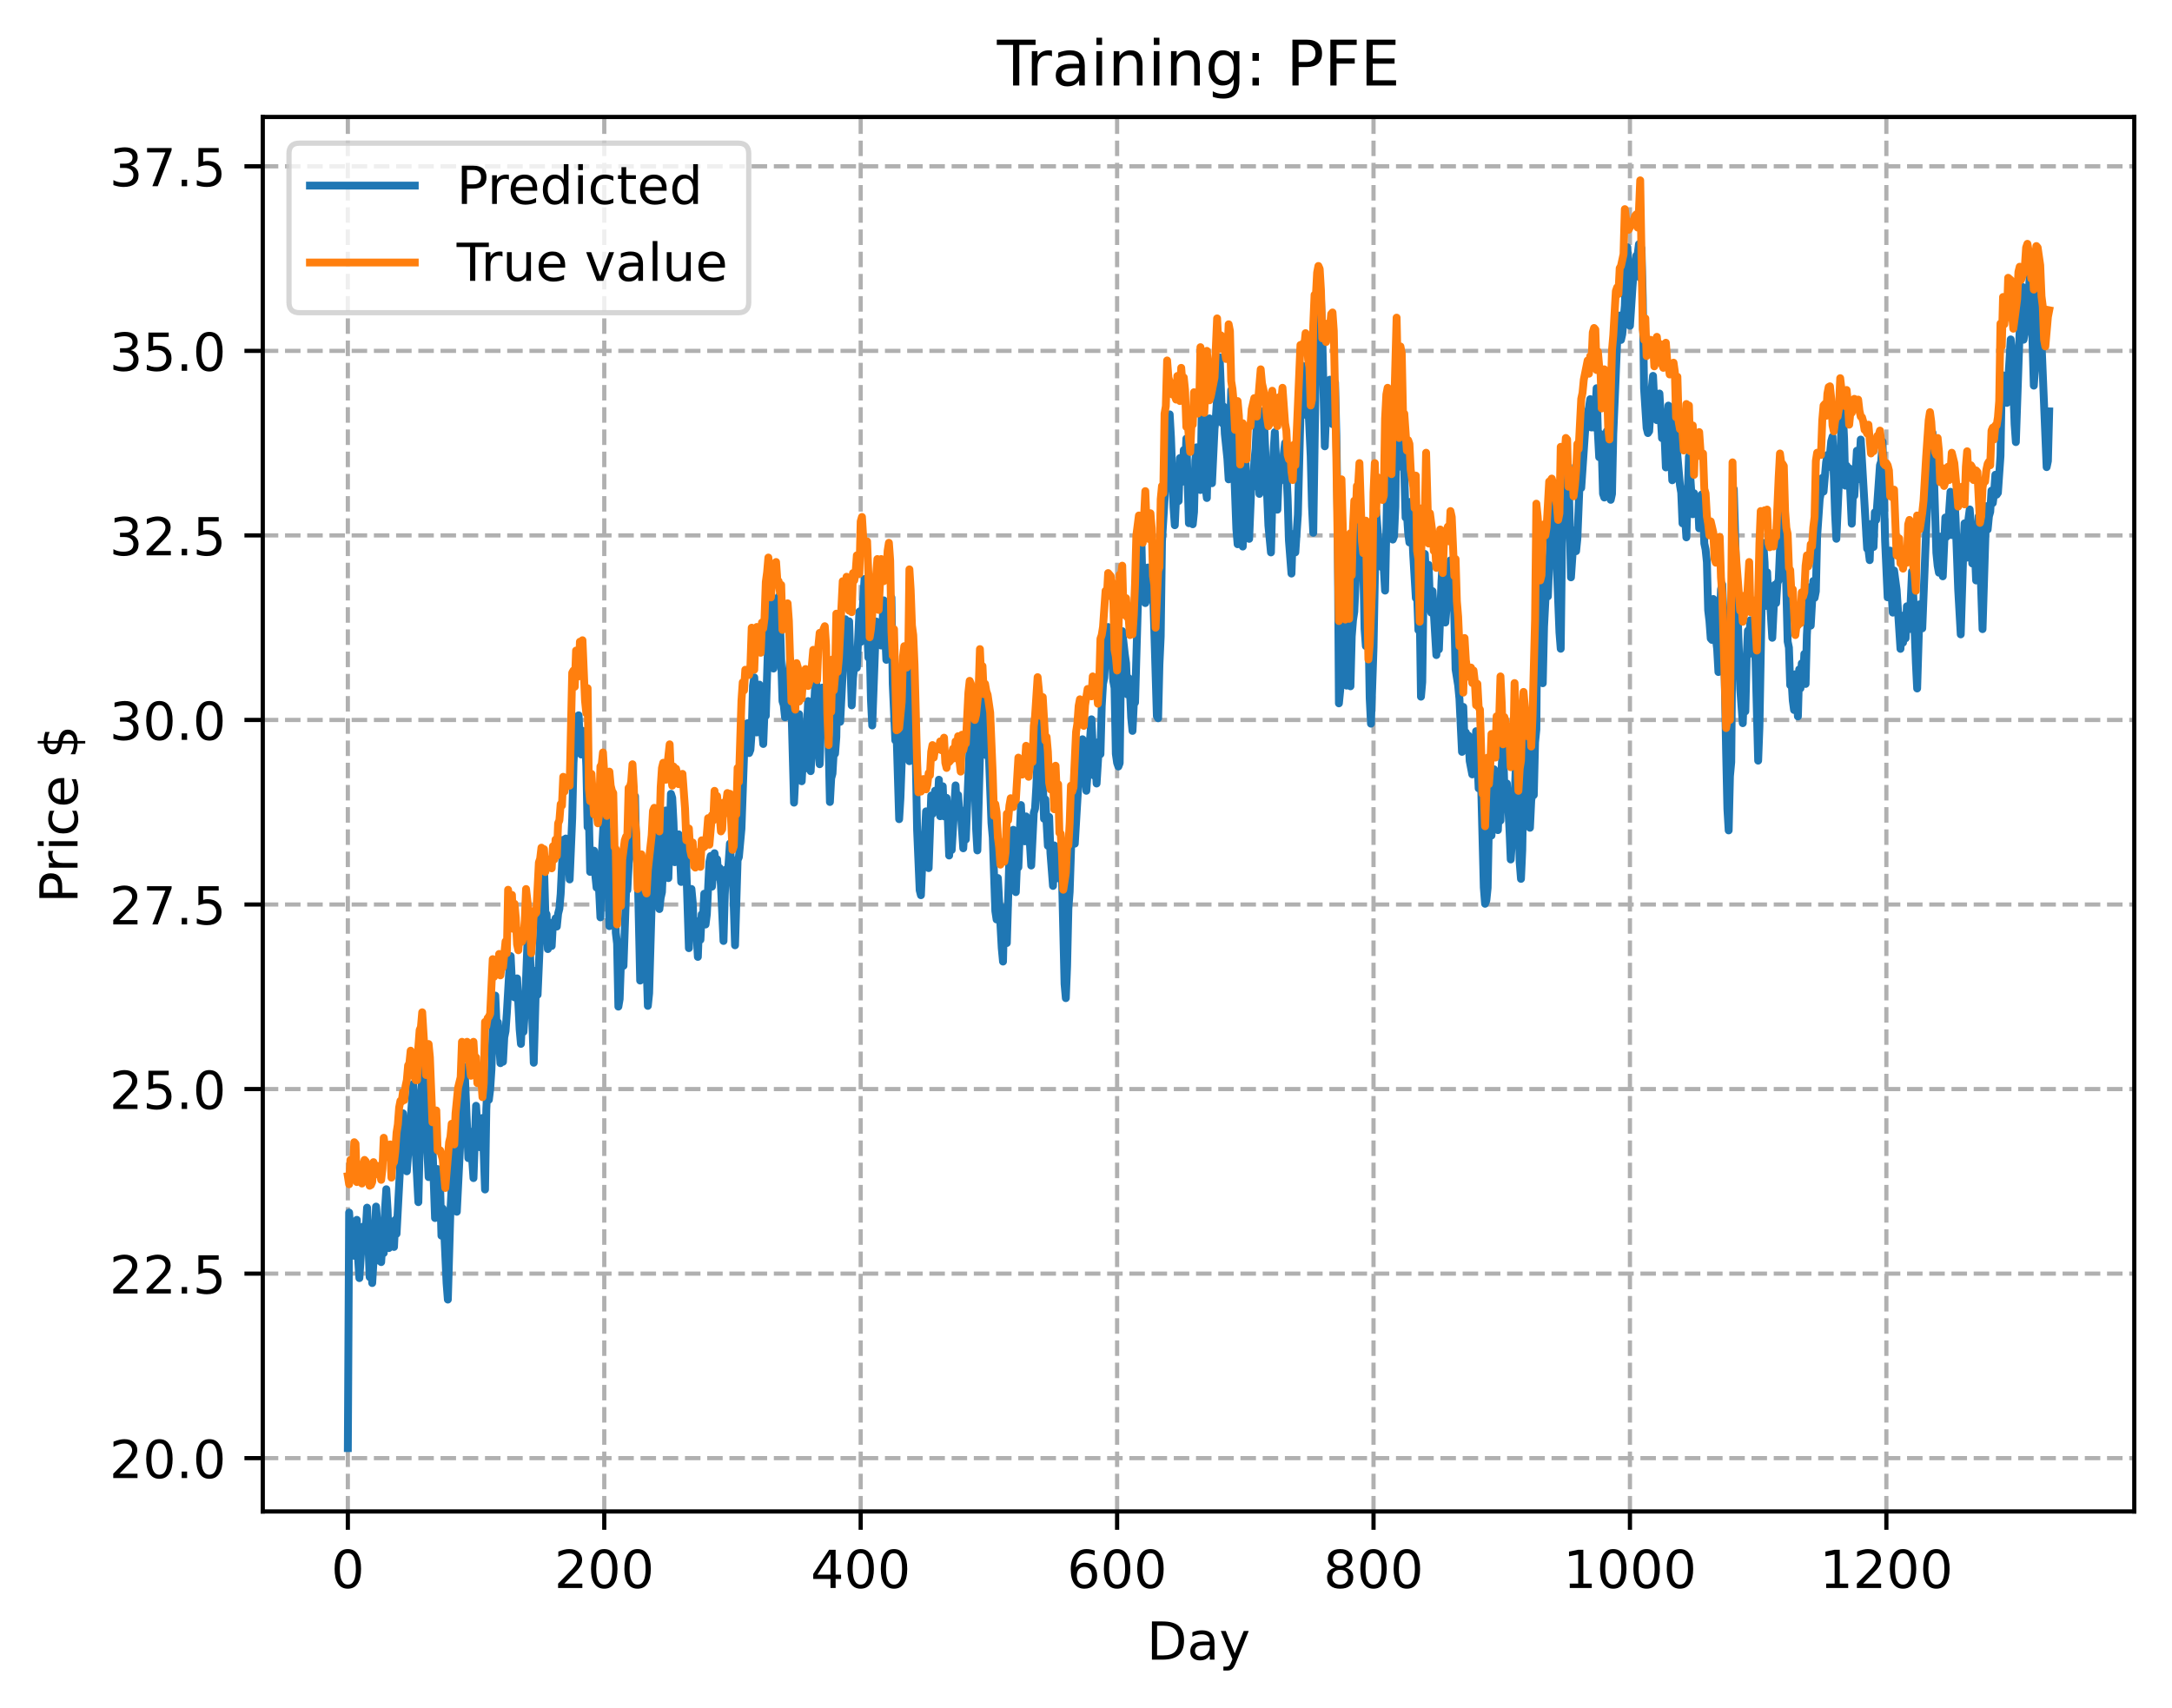 <?xml version="1.0" encoding="utf-8" standalone="no"?>
<!DOCTYPE svg PUBLIC "-//W3C//DTD SVG 1.1//EN"
  "http://www.w3.org/Graphics/SVG/1.1/DTD/svg11.dtd">
<!-- Created with matplotlib (https://matplotlib.org/) -->
<svg height="325.986pt" version="1.1" viewBox="0 0 414.464 325.986" width="414.464pt" xmlns="http://www.w3.org/2000/svg" xmlns:xlink="http://www.w3.org/1999/xlink">
 <defs>
  <style type="text/css">
*{stroke-linecap:butt;stroke-linejoin:round;}
  </style>
 </defs>
 <g id="figure_1">
  <g id="patch_1">
   <path d="M 0 325.986 
L 414.464 325.986 
L 414.464 0 
L 0 0 
z
" style="fill:#ffffff;"/>
  </g>
  <g id="axes_1">
   <g id="patch_2">
    <path d="M 50.144 288.43 
L 407.264 288.43 
L 407.264 22.318 
L 50.144 22.318 
z
" style="fill:#ffffff;"/>
   </g>
   <g id="matplotlib.axis_1">
    <g id="xtick_1">
     <g id="line2d_1">
      <path clip-path="url(#p0767e1a929)" d="M 66.376 288.43 
L 66.376 22.318 
" style="fill:none;stroke:#b0b0b0;stroke-dasharray:2.96,1.28;stroke-dashoffset:0;stroke-width:0.8;"/>
     </g>
     <g id="line2d_2">
      <defs>
       <path d="M 0 0 
L 0 3.5 
" id="m5e55c309a9" style="stroke:#000000;stroke-width:0.8;"/>
      </defs>
      <g>
       <use style="stroke:#000000;stroke-width:0.8;" x="66.376" xlink:href="#m5e55c309a9" y="288.43"/>
      </g>
     </g>
     <g id="text_1">
      <!-- 0 -->
      <defs>
       <path d="M 31.781 66.406 
Q 24.172 66.406 20.328 58.906 
Q 16.5 51.422 16.5 36.375 
Q 16.5 21.391 20.328 13.891 
Q 24.172 6.391 31.781 6.391 
Q 39.453 6.391 43.281 13.891 
Q 47.125 21.391 47.125 36.375 
Q 47.125 51.422 43.281 58.906 
Q 39.453 66.406 31.781 66.406 
z
M 31.781 74.219 
Q 44.047 74.219 50.516 64.516 
Q 56.984 54.828 56.984 36.375 
Q 56.984 17.969 50.516 8.266 
Q 44.047 -1.422 31.781 -1.422 
Q 19.531 -1.422 13.062 8.266 
Q 6.594 17.969 6.594 36.375 
Q 6.594 54.828 13.062 64.516 
Q 19.531 74.219 31.781 74.219 
z
" id="DejaVuSans-48"/>
      </defs>
      <g transform="translate(63.195 303.029)scale(0.1 -0.1)">
       <use xlink:href="#DejaVuSans-48"/>
      </g>
     </g>
    </g>
    <g id="xtick_2">
     <g id="line2d_3">
      <path clip-path="url(#p0767e1a929)" d="M 115.307 288.43 
L 115.307 22.318 
" style="fill:none;stroke:#b0b0b0;stroke-dasharray:2.96,1.28;stroke-dashoffset:0;stroke-width:0.8;"/>
     </g>
     <g id="line2d_4">
      <g>
       <use style="stroke:#000000;stroke-width:0.8;" x="115.307" xlink:href="#m5e55c309a9" y="288.43"/>
      </g>
     </g>
     <g id="text_2">
      <!-- 200 -->
      <defs>
       <path d="M 19.188 8.297 
L 53.609 8.297 
L 53.609 0 
L 7.328 0 
L 7.328 8.297 
Q 12.938 14.109 22.625 23.891 
Q 32.328 33.688 34.812 36.531 
Q 39.547 41.844 41.422 45.531 
Q 43.312 49.219 43.312 52.781 
Q 43.312 58.594 39.234 62.25 
Q 35.156 65.922 28.609 65.922 
Q 23.969 65.922 18.812 64.312 
Q 13.672 62.703 7.812 59.422 
L 7.812 69.391 
Q 13.766 71.781 18.938 73 
Q 24.125 74.219 28.422 74.219 
Q 39.75 74.219 46.484 68.547 
Q 53.219 62.891 53.219 53.422 
Q 53.219 48.922 51.531 44.891 
Q 49.859 40.875 45.406 35.406 
Q 44.188 33.984 37.641 27.219 
Q 31.109 20.453 19.188 8.297 
z
" id="DejaVuSans-50"/>
      </defs>
      <g transform="translate(105.763 303.029)scale(0.1 -0.1)">
       <use xlink:href="#DejaVuSans-50"/>
       <use x="63.623" xlink:href="#DejaVuSans-48"/>
       <use x="127.246" xlink:href="#DejaVuSans-48"/>
      </g>
     </g>
    </g>
    <g id="xtick_3">
     <g id="line2d_5">
      <path clip-path="url(#p0767e1a929)" d="M 164.238 288.43 
L 164.238 22.318 
" style="fill:none;stroke:#b0b0b0;stroke-dasharray:2.96,1.28;stroke-dashoffset:0;stroke-width:0.8;"/>
     </g>
     <g id="line2d_6">
      <g>
       <use style="stroke:#000000;stroke-width:0.8;" x="164.238" xlink:href="#m5e55c309a9" y="288.43"/>
      </g>
     </g>
     <g id="text_3">
      <!-- 400 -->
      <defs>
       <path d="M 37.797 64.312 
L 12.891 25.391 
L 37.797 25.391 
z
M 35.203 72.906 
L 47.609 72.906 
L 47.609 25.391 
L 58.016 25.391 
L 58.016 17.188 
L 47.609 17.188 
L 47.609 0 
L 37.797 0 
L 37.797 17.188 
L 4.891 17.188 
L 4.891 26.703 
z
" id="DejaVuSans-52"/>
      </defs>
      <g transform="translate(154.694 303.029)scale(0.1 -0.1)">
       <use xlink:href="#DejaVuSans-52"/>
       <use x="63.623" xlink:href="#DejaVuSans-48"/>
       <use x="127.246" xlink:href="#DejaVuSans-48"/>
      </g>
     </g>
    </g>
    <g id="xtick_4">
     <g id="line2d_7">
      <path clip-path="url(#p0767e1a929)" d="M 213.168 288.43 
L 213.168 22.318 
" style="fill:none;stroke:#b0b0b0;stroke-dasharray:2.96,1.28;stroke-dashoffset:0;stroke-width:0.8;"/>
     </g>
     <g id="line2d_8">
      <g>
       <use style="stroke:#000000;stroke-width:0.8;" x="213.168" xlink:href="#m5e55c309a9" y="288.43"/>
      </g>
     </g>
     <g id="text_4">
      <!-- 600 -->
      <defs>
       <path d="M 33.016 40.375 
Q 26.375 40.375 22.484 35.828 
Q 18.609 31.297 18.609 23.391 
Q 18.609 15.531 22.484 10.953 
Q 26.375 6.391 33.016 6.391 
Q 39.656 6.391 43.531 10.953 
Q 47.406 15.531 47.406 23.391 
Q 47.406 31.297 43.531 35.828 
Q 39.656 40.375 33.016 40.375 
z
M 52.594 71.297 
L 52.594 62.312 
Q 48.875 64.062 45.094 64.984 
Q 41.312 65.922 37.594 65.922 
Q 27.828 65.922 22.672 59.328 
Q 17.531 52.734 16.797 39.406 
Q 19.672 43.656 24.016 45.922 
Q 28.375 48.188 33.594 48.188 
Q 44.578 48.188 50.953 41.516 
Q 57.328 34.859 57.328 23.391 
Q 57.328 12.156 50.688 5.359 
Q 44.047 -1.422 33.016 -1.422 
Q 20.359 -1.422 13.672 8.266 
Q 6.984 17.969 6.984 36.375 
Q 6.984 53.656 15.188 63.938 
Q 23.391 74.219 37.203 74.219 
Q 40.922 74.219 44.703 73.484 
Q 48.484 72.75 52.594 71.297 
z
" id="DejaVuSans-54"/>
      </defs>
      <g transform="translate(203.625 303.029)scale(0.1 -0.1)">
       <use xlink:href="#DejaVuSans-54"/>
       <use x="63.623" xlink:href="#DejaVuSans-48"/>
       <use x="127.246" xlink:href="#DejaVuSans-48"/>
      </g>
     </g>
    </g>
    <g id="xtick_5">
     <g id="line2d_9">
      <path clip-path="url(#p0767e1a929)" d="M 262.099 288.43 
L 262.099 22.318 
" style="fill:none;stroke:#b0b0b0;stroke-dasharray:2.96,1.28;stroke-dashoffset:0;stroke-width:0.8;"/>
     </g>
     <g id="line2d_10">
      <g>
       <use style="stroke:#000000;stroke-width:0.8;" x="262.099" xlink:href="#m5e55c309a9" y="288.43"/>
      </g>
     </g>
     <g id="text_5">
      <!-- 800 -->
      <defs>
       <path d="M 31.781 34.625 
Q 24.75 34.625 20.719 30.859 
Q 16.703 27.094 16.703 20.516 
Q 16.703 13.922 20.719 10.156 
Q 24.75 6.391 31.781 6.391 
Q 38.812 6.391 42.859 10.172 
Q 46.922 13.969 46.922 20.516 
Q 46.922 27.094 42.891 30.859 
Q 38.875 34.625 31.781 34.625 
z
M 21.922 38.812 
Q 15.578 40.375 12.031 44.719 
Q 8.5 49.078 8.5 55.328 
Q 8.5 64.062 14.719 69.141 
Q 20.953 74.219 31.781 74.219 
Q 42.672 74.219 48.875 69.141 
Q 55.078 64.062 55.078 55.328 
Q 55.078 49.078 51.531 44.719 
Q 48 40.375 41.703 38.812 
Q 48.828 37.156 52.797 32.312 
Q 56.781 27.484 56.781 20.516 
Q 56.781 9.906 50.312 4.234 
Q 43.844 -1.422 31.781 -1.422 
Q 19.734 -1.422 13.25 4.234 
Q 6.781 9.906 6.781 20.516 
Q 6.781 27.484 10.781 32.312 
Q 14.797 37.156 21.922 38.812 
z
M 18.312 54.391 
Q 18.312 48.734 21.844 45.562 
Q 25.391 42.391 31.781 42.391 
Q 38.141 42.391 41.719 45.562 
Q 45.312 48.734 45.312 54.391 
Q 45.312 60.062 41.719 63.234 
Q 38.141 66.406 31.781 66.406 
Q 25.391 66.406 21.844 63.234 
Q 18.312 60.062 18.312 54.391 
z
" id="DejaVuSans-56"/>
      </defs>
      <g transform="translate(252.555 303.029)scale(0.1 -0.1)">
       <use xlink:href="#DejaVuSans-56"/>
       <use x="63.623" xlink:href="#DejaVuSans-48"/>
       <use x="127.246" xlink:href="#DejaVuSans-48"/>
      </g>
     </g>
    </g>
    <g id="xtick_6">
     <g id="line2d_11">
      <path clip-path="url(#p0767e1a929)" d="M 311.029 288.43 
L 311.029 22.318 
" style="fill:none;stroke:#b0b0b0;stroke-dasharray:2.96,1.28;stroke-dashoffset:0;stroke-width:0.8;"/>
     </g>
     <g id="line2d_12">
      <g>
       <use style="stroke:#000000;stroke-width:0.8;" x="311.029" xlink:href="#m5e55c309a9" y="288.43"/>
      </g>
     </g>
     <g id="text_6">
      <!-- 1000 -->
      <defs>
       <path d="M 12.406 8.297 
L 28.516 8.297 
L 28.516 63.922 
L 10.984 60.406 
L 10.984 69.391 
L 28.422 72.906 
L 38.281 72.906 
L 38.281 8.297 
L 54.391 8.297 
L 54.391 0 
L 12.406 0 
z
" id="DejaVuSans-49"/>
      </defs>
      <g transform="translate(298.304 303.029)scale(0.1 -0.1)">
       <use xlink:href="#DejaVuSans-49"/>
       <use x="63.623" xlink:href="#DejaVuSans-48"/>
       <use x="127.246" xlink:href="#DejaVuSans-48"/>
       <use x="190.869" xlink:href="#DejaVuSans-48"/>
      </g>
     </g>
    </g>
    <g id="xtick_7">
     <g id="line2d_13">
      <path clip-path="url(#p0767e1a929)" d="M 359.96 288.43 
L 359.96 22.318 
" style="fill:none;stroke:#b0b0b0;stroke-dasharray:2.96,1.28;stroke-dashoffset:0;stroke-width:0.8;"/>
     </g>
     <g id="line2d_14">
      <g>
       <use style="stroke:#000000;stroke-width:0.8;" x="359.96" xlink:href="#m5e55c309a9" y="288.43"/>
      </g>
     </g>
     <g id="text_7">
      <!-- 1200 -->
      <g transform="translate(347.235 303.029)scale(0.1 -0.1)">
       <use xlink:href="#DejaVuSans-49"/>
       <use x="63.623" xlink:href="#DejaVuSans-50"/>
       <use x="127.246" xlink:href="#DejaVuSans-48"/>
       <use x="190.869" xlink:href="#DejaVuSans-48"/>
      </g>
     </g>
    </g>
    <g id="text_8">
     <!-- Day -->
     <defs>
      <path d="M 19.672 64.797 
L 19.672 8.109 
L 31.594 8.109 
Q 46.688 8.109 53.688 14.938 
Q 60.688 21.781 60.688 36.531 
Q 60.688 51.172 53.688 57.984 
Q 46.688 64.797 31.594 64.797 
z
M 9.812 72.906 
L 30.078 72.906 
Q 51.266 72.906 61.172 64.094 
Q 71.094 55.281 71.094 36.531 
Q 71.094 17.672 61.125 8.828 
Q 51.172 0 30.078 0 
L 9.812 0 
z
" id="DejaVuSans-68"/>
      <path d="M 34.281 27.484 
Q 23.391 27.484 19.188 25 
Q 14.984 22.516 14.984 16.5 
Q 14.984 11.719 18.141 8.906 
Q 21.297 6.109 26.703 6.109 
Q 34.188 6.109 38.703 11.406 
Q 43.219 16.703 43.219 25.484 
L 43.219 27.484 
z
M 52.203 31.203 
L 52.203 0 
L 43.219 0 
L 43.219 8.297 
Q 40.141 3.328 35.547 0.953 
Q 30.953 -1.422 24.312 -1.422 
Q 15.922 -1.422 10.953 3.297 
Q 6 8.016 6 15.922 
Q 6 25.141 12.172 29.828 
Q 18.359 34.516 30.609 34.516 
L 43.219 34.516 
L 43.219 35.406 
Q 43.219 41.609 39.141 45 
Q 35.062 48.391 27.688 48.391 
Q 23 48.391 18.547 47.266 
Q 14.109 46.141 10.016 43.891 
L 10.016 52.203 
Q 14.938 54.109 19.578 55.047 
Q 24.219 56 28.609 56 
Q 40.484 56 46.344 49.844 
Q 52.203 43.703 52.203 31.203 
z
" id="DejaVuSans-97"/>
      <path d="M 32.172 -5.078 
Q 28.375 -14.844 24.75 -17.812 
Q 21.141 -20.797 15.094 -20.797 
L 7.906 -20.797 
L 7.906 -13.281 
L 13.188 -13.281 
Q 16.891 -13.281 18.938 -11.516 
Q 21 -9.766 23.484 -3.219 
L 25.094 0.875 
L 2.984 54.688 
L 12.5 54.688 
L 29.594 11.922 
L 46.688 54.688 
L 56.203 54.688 
z
" id="DejaVuSans-121"/>
     </defs>
     <g transform="translate(218.83 316.707)scale(0.1 -0.1)">
      <use xlink:href="#DejaVuSans-68"/>
      <use x="77.002" xlink:href="#DejaVuSans-97"/>
      <use x="138.281" xlink:href="#DejaVuSans-121"/>
     </g>
    </g>
   </g>
   <g id="matplotlib.axis_2">
    <g id="ytick_1">
     <g id="line2d_15">
      <path clip-path="url(#p0767e1a929)" d="M 50.144 278.256 
L 407.264 278.256 
" style="fill:none;stroke:#b0b0b0;stroke-dasharray:2.96,1.28;stroke-dashoffset:0;stroke-width:0.8;"/>
     </g>
     <g id="line2d_16">
      <defs>
       <path d="M 0 0 
L -3.5 0 
" id="m2f9631d385" style="stroke:#000000;stroke-width:0.8;"/>
      </defs>
      <g>
       <use style="stroke:#000000;stroke-width:0.8;" x="50.144" xlink:href="#m2f9631d385" y="278.256"/>
      </g>
     </g>
     <g id="text_9">
      <!-- 20.0 -->
      <defs>
       <path d="M 10.688 12.406 
L 21 12.406 
L 21 0 
L 10.688 0 
z
" id="DejaVuSans-46"/>
      </defs>
      <g transform="translate(20.878 282.055)scale(0.1 -0.1)">
       <use xlink:href="#DejaVuSans-50"/>
       <use x="63.623" xlink:href="#DejaVuSans-48"/>
       <use x="127.246" xlink:href="#DejaVuSans-46"/>
       <use x="159.033" xlink:href="#DejaVuSans-48"/>
      </g>
     </g>
    </g>
    <g id="ytick_2">
     <g id="line2d_17">
      <path clip-path="url(#p0767e1a929)" d="M 50.144 243.039 
L 407.264 243.039 
" style="fill:none;stroke:#b0b0b0;stroke-dasharray:2.96,1.28;stroke-dashoffset:0;stroke-width:0.8;"/>
     </g>
     <g id="line2d_18">
      <g>
       <use style="stroke:#000000;stroke-width:0.8;" x="50.144" xlink:href="#m2f9631d385" y="243.039"/>
      </g>
     </g>
     <g id="text_10">
      <!-- 22.5 -->
      <defs>
       <path d="M 10.797 72.906 
L 49.516 72.906 
L 49.516 64.594 
L 19.828 64.594 
L 19.828 46.734 
Q 21.969 47.469 24.109 47.828 
Q 26.266 48.188 28.422 48.188 
Q 40.625 48.188 47.75 41.5 
Q 54.891 34.812 54.891 23.391 
Q 54.891 11.625 47.562 5.094 
Q 40.234 -1.422 26.906 -1.422 
Q 22.312 -1.422 17.547 -0.641 
Q 12.797 0.141 7.719 1.703 
L 7.719 11.625 
Q 12.109 9.234 16.797 8.062 
Q 21.484 6.891 26.703 6.891 
Q 35.156 6.891 40.078 11.328 
Q 45.016 15.766 45.016 23.391 
Q 45.016 31 40.078 35.438 
Q 35.156 39.891 26.703 39.891 
Q 22.75 39.891 18.812 39.016 
Q 14.891 38.141 10.797 36.281 
z
" id="DejaVuSans-53"/>
      </defs>
      <g transform="translate(20.878 246.838)scale(0.1 -0.1)">
       <use xlink:href="#DejaVuSans-50"/>
       <use x="63.623" xlink:href="#DejaVuSans-50"/>
       <use x="127.246" xlink:href="#DejaVuSans-46"/>
       <use x="159.033" xlink:href="#DejaVuSans-53"/>
      </g>
     </g>
    </g>
    <g id="ytick_3">
     <g id="line2d_19">
      <path clip-path="url(#p0767e1a929)" d="M 50.144 207.822 
L 407.264 207.822 
" style="fill:none;stroke:#b0b0b0;stroke-dasharray:2.96,1.28;stroke-dashoffset:0;stroke-width:0.8;"/>
     </g>
     <g id="line2d_20">
      <g>
       <use style="stroke:#000000;stroke-width:0.8;" x="50.144" xlink:href="#m2f9631d385" y="207.822"/>
      </g>
     </g>
     <g id="text_11">
      <!-- 25.0 -->
      <g transform="translate(20.878 211.621)scale(0.1 -0.1)">
       <use xlink:href="#DejaVuSans-50"/>
       <use x="63.623" xlink:href="#DejaVuSans-53"/>
       <use x="127.246" xlink:href="#DejaVuSans-46"/>
       <use x="159.033" xlink:href="#DejaVuSans-48"/>
      </g>
     </g>
    </g>
    <g id="ytick_4">
     <g id="line2d_21">
      <path clip-path="url(#p0767e1a929)" d="M 50.144 172.605 
L 407.264 172.605 
" style="fill:none;stroke:#b0b0b0;stroke-dasharray:2.96,1.28;stroke-dashoffset:0;stroke-width:0.8;"/>
     </g>
     <g id="line2d_22">
      <g>
       <use style="stroke:#000000;stroke-width:0.8;" x="50.144" xlink:href="#m2f9631d385" y="172.605"/>
      </g>
     </g>
     <g id="text_12">
      <!-- 27.5 -->
      <defs>
       <path d="M 8.203 72.906 
L 55.078 72.906 
L 55.078 68.703 
L 28.609 0 
L 18.312 0 
L 43.219 64.594 
L 8.203 64.594 
z
" id="DejaVuSans-55"/>
      </defs>
      <g transform="translate(20.878 176.404)scale(0.1 -0.1)">
       <use xlink:href="#DejaVuSans-50"/>
       <use x="63.623" xlink:href="#DejaVuSans-55"/>
       <use x="127.246" xlink:href="#DejaVuSans-46"/>
       <use x="159.033" xlink:href="#DejaVuSans-53"/>
      </g>
     </g>
    </g>
    <g id="ytick_5">
     <g id="line2d_23">
      <path clip-path="url(#p0767e1a929)" d="M 50.144 137.388 
L 407.264 137.388 
" style="fill:none;stroke:#b0b0b0;stroke-dasharray:2.96,1.28;stroke-dashoffset:0;stroke-width:0.8;"/>
     </g>
     <g id="line2d_24">
      <g>
       <use style="stroke:#000000;stroke-width:0.8;" x="50.144" xlink:href="#m2f9631d385" y="137.388"/>
      </g>
     </g>
     <g id="text_13">
      <!-- 30.0 -->
      <defs>
       <path d="M 40.578 39.312 
Q 47.656 37.797 51.625 33 
Q 55.609 28.219 55.609 21.188 
Q 55.609 10.406 48.188 4.484 
Q 40.766 -1.422 27.094 -1.422 
Q 22.516 -1.422 17.656 -0.516 
Q 12.797 0.391 7.625 2.203 
L 7.625 11.719 
Q 11.719 9.328 16.594 8.109 
Q 21.484 6.891 26.812 6.891 
Q 36.078 6.891 40.938 10.547 
Q 45.797 14.203 45.797 21.188 
Q 45.797 27.641 41.281 31.266 
Q 36.766 34.906 28.719 34.906 
L 20.219 34.906 
L 20.219 43.016 
L 29.109 43.016 
Q 36.375 43.016 40.234 45.922 
Q 44.094 48.828 44.094 54.297 
Q 44.094 59.906 40.109 62.906 
Q 36.141 65.922 28.719 65.922 
Q 24.656 65.922 20.016 65.031 
Q 15.375 64.156 9.812 62.312 
L 9.812 71.094 
Q 15.438 72.656 20.344 73.438 
Q 25.25 74.219 29.594 74.219 
Q 40.828 74.219 47.359 69.109 
Q 53.906 64.016 53.906 55.328 
Q 53.906 49.266 50.438 45.094 
Q 46.969 40.922 40.578 39.312 
z
" id="DejaVuSans-51"/>
      </defs>
      <g transform="translate(20.878 141.188)scale(0.1 -0.1)">
       <use xlink:href="#DejaVuSans-51"/>
       <use x="63.623" xlink:href="#DejaVuSans-48"/>
       <use x="127.246" xlink:href="#DejaVuSans-46"/>
       <use x="159.033" xlink:href="#DejaVuSans-48"/>
      </g>
     </g>
    </g>
    <g id="ytick_6">
     <g id="line2d_25">
      <path clip-path="url(#p0767e1a929)" d="M 50.144 102.171 
L 407.264 102.171 
" style="fill:none;stroke:#b0b0b0;stroke-dasharray:2.96,1.28;stroke-dashoffset:0;stroke-width:0.8;"/>
     </g>
     <g id="line2d_26">
      <g>
       <use style="stroke:#000000;stroke-width:0.8;" x="50.144" xlink:href="#m2f9631d385" y="102.171"/>
      </g>
     </g>
     <g id="text_14">
      <!-- 32.5 -->
      <g transform="translate(20.878 105.971)scale(0.1 -0.1)">
       <use xlink:href="#DejaVuSans-51"/>
       <use x="63.623" xlink:href="#DejaVuSans-50"/>
       <use x="127.246" xlink:href="#DejaVuSans-46"/>
       <use x="159.033" xlink:href="#DejaVuSans-53"/>
      </g>
     </g>
    </g>
    <g id="ytick_7">
     <g id="line2d_27">
      <path clip-path="url(#p0767e1a929)" d="M 50.144 66.955 
L 407.264 66.955 
" style="fill:none;stroke:#b0b0b0;stroke-dasharray:2.96,1.28;stroke-dashoffset:0;stroke-width:0.8;"/>
     </g>
     <g id="line2d_28">
      <g>
       <use style="stroke:#000000;stroke-width:0.8;" x="50.144" xlink:href="#m2f9631d385" y="66.955"/>
      </g>
     </g>
     <g id="text_15">
      <!-- 35.0 -->
      <g transform="translate(20.878 70.754)scale(0.1 -0.1)">
       <use xlink:href="#DejaVuSans-51"/>
       <use x="63.623" xlink:href="#DejaVuSans-53"/>
       <use x="127.246" xlink:href="#DejaVuSans-46"/>
       <use x="159.033" xlink:href="#DejaVuSans-48"/>
      </g>
     </g>
    </g>
    <g id="ytick_8">
     <g id="line2d_29">
      <path clip-path="url(#p0767e1a929)" d="M 50.144 31.738 
L 407.264 31.738 
" style="fill:none;stroke:#b0b0b0;stroke-dasharray:2.96,1.28;stroke-dashoffset:0;stroke-width:0.8;"/>
     </g>
     <g id="line2d_30">
      <g>
       <use style="stroke:#000000;stroke-width:0.8;" x="50.144" xlink:href="#m2f9631d385" y="31.738"/>
      </g>
     </g>
     <g id="text_16">
      <!-- 37.5 -->
      <g transform="translate(20.878 35.537)scale(0.1 -0.1)">
       <use xlink:href="#DejaVuSans-51"/>
       <use x="63.623" xlink:href="#DejaVuSans-55"/>
       <use x="127.246" xlink:href="#DejaVuSans-46"/>
       <use x="159.033" xlink:href="#DejaVuSans-53"/>
      </g>
     </g>
    </g>
    <g id="text_17">
     <!-- Price $ -->
     <defs>
      <path d="M 19.672 64.797 
L 19.672 37.406 
L 32.078 37.406 
Q 38.969 37.406 42.719 40.969 
Q 46.484 44.531 46.484 51.125 
Q 46.484 57.672 42.719 61.234 
Q 38.969 64.797 32.078 64.797 
z
M 9.812 72.906 
L 32.078 72.906 
Q 44.344 72.906 50.609 67.359 
Q 56.891 61.812 56.891 51.125 
Q 56.891 40.328 50.609 34.812 
Q 44.344 29.297 32.078 29.297 
L 19.672 29.297 
L 19.672 0 
L 9.812 0 
z
" id="DejaVuSans-80"/>
      <path d="M 41.109 46.297 
Q 39.594 47.172 37.812 47.578 
Q 36.031 48 33.891 48 
Q 26.266 48 22.188 43.047 
Q 18.109 38.094 18.109 28.812 
L 18.109 0 
L 9.078 0 
L 9.078 54.688 
L 18.109 54.688 
L 18.109 46.188 
Q 20.953 51.172 25.484 53.578 
Q 30.031 56 36.531 56 
Q 37.453 56 38.578 55.875 
Q 39.703 55.766 41.062 55.516 
z
" id="DejaVuSans-114"/>
      <path d="M 9.422 54.688 
L 18.406 54.688 
L 18.406 0 
L 9.422 0 
z
M 9.422 75.984 
L 18.406 75.984 
L 18.406 64.594 
L 9.422 64.594 
z
" id="DejaVuSans-105"/>
      <path d="M 48.781 52.594 
L 48.781 44.188 
Q 44.969 46.297 41.141 47.344 
Q 37.312 48.391 33.406 48.391 
Q 24.656 48.391 19.812 42.844 
Q 14.984 37.312 14.984 27.297 
Q 14.984 17.281 19.812 11.734 
Q 24.656 6.203 33.406 6.203 
Q 37.312 6.203 41.141 7.25 
Q 44.969 8.297 48.781 10.406 
L 48.781 2.094 
Q 45.016 0.344 40.984 -0.531 
Q 36.969 -1.422 32.422 -1.422 
Q 20.062 -1.422 12.781 6.344 
Q 5.516 14.109 5.516 27.297 
Q 5.516 40.672 12.859 48.328 
Q 20.219 56 33.016 56 
Q 37.156 56 41.109 55.141 
Q 45.062 54.297 48.781 52.594 
z
" id="DejaVuSans-99"/>
      <path d="M 56.203 29.594 
L 56.203 25.203 
L 14.891 25.203 
Q 15.484 15.922 20.484 11.062 
Q 25.484 6.203 34.422 6.203 
Q 39.594 6.203 44.453 7.469 
Q 49.312 8.734 54.109 11.281 
L 54.109 2.781 
Q 49.266 0.734 44.188 -0.344 
Q 39.109 -1.422 33.891 -1.422 
Q 20.797 -1.422 13.156 6.188 
Q 5.516 13.812 5.516 26.812 
Q 5.516 40.234 12.766 48.109 
Q 20.016 56 32.328 56 
Q 43.359 56 49.781 48.891 
Q 56.203 41.797 56.203 29.594 
z
M 47.219 32.234 
Q 47.125 39.594 43.094 43.984 
Q 39.062 48.391 32.422 48.391 
Q 24.906 48.391 20.391 44.141 
Q 15.875 39.891 15.188 32.172 
z
" id="DejaVuSans-101"/>
      <path id="DejaVuSans-32"/>
      <path d="M 33.797 -14.703 
L 28.906 -14.703 
L 28.859 0 
Q 23.734 0.094 18.609 1.188 
Q 13.484 2.297 8.297 4.5 
L 8.297 13.281 
Q 13.281 10.156 18.375 8.562 
Q 23.484 6.984 28.906 6.938 
L 28.906 29.203 
Q 18.109 30.953 13.203 35.156 
Q 8.297 39.359 8.297 46.688 
Q 8.297 54.641 13.625 59.219 
Q 18.953 63.812 28.906 64.5 
L 28.906 75.984 
L 33.797 75.984 
L 33.797 64.656 
Q 38.328 64.453 42.578 63.688 
Q 46.828 62.938 50.875 61.625 
L 50.875 53.078 
Q 46.828 55.125 42.547 56.25 
Q 38.281 57.375 33.797 57.562 
L 33.797 36.719 
Q 44.875 35.016 50.094 30.609 
Q 55.328 26.219 55.328 18.609 
Q 55.328 10.359 49.781 5.594 
Q 44.234 0.828 33.797 0.094 
z
M 28.906 37.594 
L 28.906 57.625 
Q 23.25 56.984 20.266 54.391 
Q 17.281 51.812 17.281 47.516 
Q 17.281 43.312 20.031 40.969 
Q 22.797 38.625 28.906 37.594 
z
M 33.797 28.219 
L 33.797 7.078 
Q 39.984 7.906 43.141 10.594 
Q 46.297 13.281 46.297 17.672 
Q 46.297 21.969 43.281 24.5 
Q 40.281 27.047 33.797 28.219 
z
" id="DejaVuSans-36"/>
     </defs>
     <g transform="translate(14.798 172.342)rotate(-90)scale(0.1 -0.1)">
      <use xlink:href="#DejaVuSans-80"/>
      <use x="58.553" xlink:href="#DejaVuSans-114"/>
      <use x="99.666" xlink:href="#DejaVuSans-105"/>
      <use x="127.449" xlink:href="#DejaVuSans-99"/>
      <use x="182.43" xlink:href="#DejaVuSans-101"/>
      <use x="243.953" xlink:href="#DejaVuSans-32"/>
      <use x="275.74" xlink:href="#DejaVuSans-36"/>
     </g>
    </g>
   </g>
   <g id="line2d_31">
    <path clip-path="url(#p0767e1a929)" d="M 66.376 276.334 
L 66.621 231.388 
L 66.866 235.181 
L 67.355 237.295 
L 67.6 239.64 
L 67.844 238.727 
L 68.089 232.778 
L 68.334 240.242 
L 68.578 243.898 
L 69.068 236.343 
L 69.312 234.066 
L 69.557 236.538 
L 69.802 234.572 
L 70.046 230.453 
L 70.536 243.699 
L 70.78 240.387 
L 71.025 244.842 
L 71.27 240.704 
L 71.759 230.249 
L 72.003 233.415 
L 72.248 240.548 
L 72.493 236.784 
L 72.737 240.847 
L 72.982 236.689 
L 73.227 239.122 
L 73.471 230.767 
L 73.716 226.939 
L 73.961 230.902 
L 74.205 238.169 
L 74.45 233.211 
L 74.695 236.882 
L 74.939 236.594 
L 75.184 237.957 
L 75.429 232.775 
L 75.673 235.448 
L 76.897 212.443 
L 77.141 220.043 
L 77.386 218.556 
L 77.631 223.519 
L 78.854 206.842 
L 79.098 212.137 
L 79.343 220.023 
L 79.832 229.405 
L 80.322 209.312 
L 80.811 202.186 
L 81.056 200.453 
L 81.3 207.126 
L 81.545 219.549 
L 81.79 224.628 
L 82.034 215.973 
L 82.279 211.705 
L 83.013 232.436 
L 83.502 223.091 
L 83.991 226.761 
L 84.236 235.802 
L 84.481 230.615 
L 84.725 234.111 
L 85.215 244.844 
L 85.459 247.997 
L 85.949 230.993 
L 86.683 217.526 
L 87.172 231.24 
L 87.906 216.437 
L 88.151 214.347 
L 88.64 203.572 
L 89.374 221.011 
L 89.619 215.911 
L 89.863 217.9 
L 90.352 224.815 
L 90.842 211.01 
L 91.086 214.981 
L 91.331 213.811 
L 91.576 218.922 
L 92.065 213.34 
L 92.554 226.99 
L 92.799 211.677 
L 93.044 206.313 
L 93.288 209.872 
L 93.533 207.877 
L 93.778 204.102 
L 94.022 196.292 
L 94.512 189.986 
L 94.756 195.454 
L 95.001 195.065 
L 95.49 202.887 
L 95.735 201.956 
L 95.979 202.62 
L 96.224 197.976 
L 96.469 196.764 
L 96.713 193.356 
L 97.203 184.943 
L 97.447 182.446 
L 97.692 187.539 
L 97.937 189.668 
L 98.181 190.331 
L 98.426 189.754 
L 98.671 186.701 
L 99.16 196.437 
L 99.405 199.205 
L 99.649 193.429 
L 99.894 196.9 
L 100.139 193.121 
L 100.873 174.138 
L 101.851 202.806 
L 102.34 185.192 
L 102.585 189.834 
L 103.319 172.784 
L 103.808 165.188 
L 104.053 174.027 
L 104.298 174.483 
L 104.542 181.112 
L 105.032 176.211 
L 105.276 180.526 
L 105.521 176.006 
L 105.766 176.914 
L 106.01 175.233 
L 106.255 176.813 
L 106.5 174.353 
L 106.744 173.395 
L 106.989 170.587 
L 107.478 160.265 
L 107.723 161.521 
L 107.967 160.015 
L 108.212 163.836 
L 108.457 161.479 
L 108.701 167.823 
L 109.191 156.092 
L 109.435 145.605 
L 109.925 136.753 
L 110.169 137.781 
L 110.414 136.499 
L 110.659 142.264 
L 110.903 143.98 
L 111.148 139.446 
L 111.393 141.838 
L 111.637 140.377 
L 111.882 146.235 
L 112.127 157.825 
L 112.371 155.846 
L 112.616 166.387 
L 112.861 164.339 
L 113.105 165.759 
L 113.35 162.334 
L 113.595 166.98 
L 113.839 169.377 
L 114.084 167.046 
L 114.328 170.062 
L 114.573 175.062 
L 114.818 163.377 
L 115.552 150.229 
L 116.041 167.163 
L 116.286 176.735 
L 116.53 162.051 
L 116.775 158.688 
L 117.02 162.802 
L 117.264 164.979 
L 117.509 177.998 
L 117.754 180.074 
L 117.998 192.091 
L 118.243 190.653 
L 118.488 183.572 
L 118.732 184.129 
L 118.977 184.307 
L 119.466 170.092 
L 119.711 169.851 
L 119.955 165.264 
L 120.2 157.746 
L 120.445 157.585 
L 120.689 157.795 
L 120.934 155.443 
L 121.179 151.95 
L 121.423 163.452 
L 121.668 165.114 
L 122.157 187.12 
L 122.402 182.805 
L 122.891 168.26 
L 123.625 191.951 
L 123.87 189.545 
L 124.359 172.305 
L 124.604 168.47 
L 124.849 161.588 
L 125.093 162.541 
L 125.338 157.956 
L 125.583 163.425 
L 125.827 173.471 
L 126.072 171.32 
L 126.316 170.238 
L 126.806 158.947 
L 127.05 154.658 
L 127.54 167.571 
L 128.029 151.476 
L 128.274 152.252 
L 128.518 156.949 
L 128.763 164.531 
L 129.008 161.55 
L 129.252 164.014 
L 129.497 159.213 
L 129.742 162.648 
L 129.986 168.304 
L 130.231 162.514 
L 130.476 164.733 
L 130.72 160.936 
L 130.965 165.606 
L 131.454 180.934 
L 131.699 173.112 
L 131.943 169.637 
L 132.188 172.274 
L 132.433 178.674 
L 132.677 175.676 
L 132.922 178.106 
L 133.167 182.605 
L 133.411 175.797 
L 133.656 179.341 
L 133.901 174.471 
L 134.145 175.095 
L 134.39 170.54 
L 134.635 176.423 
L 134.879 174.481 
L 135.369 164.465 
L 135.613 163.338 
L 135.858 169.201 
L 136.347 162.814 
L 136.592 164.92 
L 136.837 163.963 
L 137.081 167.383 
L 137.326 165.63 
L 137.571 168.939 
L 138.06 179.566 
L 138.304 170.701 
L 138.549 165.914 
L 138.794 168.309 
L 139.283 160.969 
L 139.528 164.896 
L 139.772 165.404 
L 140.262 180.388 
L 140.751 164.141 
L 140.996 163.544 
L 141.485 158.142 
L 141.974 144.321 
L 142.219 138.146 
L 142.464 141.498 
L 142.708 137.982 
L 142.953 143.707 
L 143.198 143.072 
L 143.442 139.621 
L 143.687 130.866 
L 143.931 129.258 
L 144.421 139.771 
L 144.91 130.64 
L 145.399 139.173 
L 145.644 141.972 
L 145.889 135.681 
L 146.133 136.611 
L 146.623 120.977 
L 147.112 113.25 
L 147.601 127.578 
L 147.846 124.986 
L 148.58 113.85 
L 148.825 118.176 
L 149.314 133.803 
L 149.559 134.57 
L 149.803 136.883 
L 150.048 131.329 
L 150.292 130.981 
L 150.782 125.851 
L 151.516 153.172 
L 152.005 143.383 
L 152.25 141.892 
L 152.494 136.287 
L 152.984 149.086 
L 153.228 144.516 
L 153.473 146.741 
L 153.718 141.565 
L 153.962 139.46 
L 154.207 133.783 
L 154.696 147.161 
L 155.675 128.592 
L 156.164 142.534 
L 156.409 145.836 
L 156.898 131.216 
L 157.143 133.558 
L 157.387 138.444 
L 157.877 131.856 
L 158.366 153.043 
L 158.611 148.519 
L 158.855 147.616 
L 159.1 143.372 
L 159.345 143.83 
L 159.589 140.668 
L 159.834 126.071 
L 160.323 137.75 
L 160.813 128.265 
L 161.057 120.645 
L 161.302 118.167 
L 161.546 126.127 
L 162.036 118.57 
L 162.525 134.61 
L 162.77 129.393 
L 163.259 124.743 
L 163.504 127.427 
L 163.993 116.71 
L 164.238 122.51 
L 164.972 110.488 
L 165.216 113.681 
L 165.706 125.487 
L 165.95 123.108 
L 166.195 133.506 
L 166.44 138.445 
L 167.174 118.59 
L 167.418 121.526 
L 167.663 119.24 
L 167.907 122.175 
L 168.152 123.188 
L 168.641 114.56 
L 169.131 125.918 
L 169.375 123.455 
L 169.62 123.676 
L 170.109 114.043 
L 170.354 130.528 
L 170.843 141.289 
L 171.088 140.14 
L 171.577 156.322 
L 171.822 152.281 
L 172.556 131.657 
L 172.801 128.928 
L 173.045 124.799 
L 173.534 145.259 
L 173.779 124.8 
L 174.024 122.954 
L 174.758 145.277 
L 175.002 158.353 
L 175.492 169.881 
L 175.736 170.833 
L 175.981 164.837 
L 176.226 164.54 
L 176.715 154.827 
L 176.96 158.196 
L 177.204 165.658 
L 177.694 151.812 
L 177.938 155.322 
L 178.428 150.89 
L 178.672 154.225 
L 178.917 153.591 
L 179.162 148.79 
L 179.406 155.76 
L 179.651 153.773 
L 179.895 150.038 
L 180.14 155.78 
L 180.629 152.258 
L 180.874 156.654 
L 181.119 163.26 
L 181.363 158.579 
L 181.608 162.2 
L 182.342 149.872 
L 182.587 154.356 
L 182.831 151.714 
L 183.076 155.38 
L 183.321 154.561 
L 183.81 161.883 
L 184.055 157.666 
L 184.299 160.198 
L 184.789 147.963 
L 185.278 137.656 
L 185.522 133.412 
L 186.256 158.04 
L 186.501 162.285 
L 187.235 135.619 
L 187.48 132.612 
L 187.724 138.957 
L 187.969 140.105 
L 188.214 144.129 
L 188.458 140.493 
L 188.703 144.226 
L 189.192 157.028 
L 189.437 159.783 
L 189.926 173.843 
L 190.171 175.464 
L 190.416 167.552 
L 191.15 180.881 
L 191.394 183.495 
L 191.639 173.203 
L 191.883 175.952 
L 192.128 179.961 
L 192.617 163.428 
L 192.862 166.578 
L 193.107 163.485 
L 193.351 158.347 
L 193.596 162.367 
L 193.841 170.244 
L 194.085 164.3 
L 194.33 165.508 
L 194.819 153.623 
L 195.064 159.005 
L 195.309 157.025 
L 195.553 160.548 
L 195.798 155.793 
L 196.043 158.968 
L 196.287 156.916 
L 196.777 165.168 
L 197.266 155.109 
L 197.51 154.297 
L 197.755 150.116 
L 198.244 138.179 
L 198.489 134.374 
L 199.223 156.251 
L 199.468 152.536 
L 199.957 161.415 
L 200.202 155.888 
L 200.446 162.753 
L 200.936 169.063 
L 201.18 161.33 
L 201.425 167.184 
L 201.67 167.619 
L 201.914 163 
L 202.159 164.748 
L 202.404 165.387 
L 202.648 167.102 
L 203.138 187.763 
L 203.382 190.474 
L 203.627 184.344 
L 203.871 173.377 
L 204.116 170.16 
L 204.605 155.062 
L 204.85 151.458 
L 205.095 160.999 
L 206.073 144.477 
L 206.318 143.766 
L 206.563 141.071 
L 206.807 148.532 
L 207.052 147.577 
L 207.297 150.904 
L 208.275 137.263 
L 208.765 148.009 
L 209.009 145.258 
L 209.254 149.519 
L 209.743 141.504 
L 209.988 143.915 
L 210.232 134.784 
L 210.477 130.501 
L 210.722 129.337 
L 210.966 124.175 
L 211.211 122.87 
L 211.456 119.652 
L 211.7 123.978 
L 211.945 120.866 
L 212.434 129.938 
L 212.679 131.267 
L 212.924 143.859 
L 213.168 145.575 
L 213.413 146.273 
L 213.658 145.626 
L 213.902 127.842 
L 214.147 120.433 
L 214.636 124.828 
L 214.881 126.564 
L 215.126 132.523 
L 215.37 129.398 
L 215.615 131.802 
L 215.859 136.973 
L 216.104 139.481 
L 216.349 134.417 
L 216.593 134.053 
L 217.327 108.572 
L 217.817 103.548 
L 218.061 114.255 
L 218.306 110.755 
L 218.551 115.084 
L 219.04 108.297 
L 219.285 113.72 
L 219.529 112.308 
L 219.774 114.552 
L 220.019 112.057 
L 220.753 136.654 
L 220.997 137.061 
L 221.242 126.831 
L 221.486 121.466 
L 221.731 103.315 
L 222.465 91.477 
L 222.71 90.277 
L 222.954 81.625 
L 223.199 79.072 
L 223.444 83.435 
L 223.933 96.77 
L 224.178 100.229 
L 224.422 94.887 
L 224.667 94.517 
L 224.912 95.606 
L 225.156 87.409 
L 225.646 91.923 
L 225.89 85.876 
L 226.135 89.428 
L 226.38 83.696 
L 226.869 99.844 
L 227.114 95.867 
L 227.358 97.194 
L 227.603 100.044 
L 227.847 97.699 
L 228.092 87.821 
L 228.337 85.359 
L 228.581 90.67 
L 228.826 87.286 
L 229.071 93.509 
L 229.315 79.168 
L 229.56 80.017 
L 229.805 84.112 
L 230.049 92.981 
L 230.294 95.036 
L 230.539 84.42 
L 230.783 79.838 
L 231.273 92.216 
L 231.762 81.764 
L 232.007 79.723 
L 232.741 68.194 
L 233.23 80.76 
L 233.474 77.554 
L 233.719 82.794 
L 234.208 87.502 
L 234.453 91.476 
L 234.942 74.436 
L 235.921 100.943 
L 236.166 103.857 
L 236.655 87.642 
L 236.9 98.756 
L 237.144 104.299 
L 237.634 87.202 
L 238.368 102.829 
L 238.857 90.698 
L 239.102 92.932 
L 239.346 88.184 
L 239.591 85.664 
L 239.835 80.665 
L 240.325 94.252 
L 241.059 78.432 
L 241.303 82.6 
L 242.037 100.285 
L 242.527 105.42 
L 243.016 86.417 
L 243.261 82.464 
L 243.505 87.941 
L 243.75 97.266 
L 243.995 91.08 
L 244.239 91.83 
L 244.484 88.095 
L 244.729 90.747 
L 244.973 86.55 
L 245.218 84.538 
L 245.707 95.045 
L 245.952 103.117 
L 246.441 109.454 
L 246.686 101.912 
L 246.93 104.534 
L 247.175 105.408 
L 247.664 98.185 
L 248.154 79.084 
L 248.643 69.826 
L 248.888 76.549 
L 249.132 74.202 
L 249.377 79.276 
L 249.622 76.581 
L 250.111 87.077 
L 250.356 96.605 
L 250.6 101.679 
L 251.089 69.662 
L 251.334 62.508 
L 251.579 62.941 
L 251.823 60.557 
L 252.068 57.001 
L 252.313 63.844 
L 252.802 85.173 
L 253.047 78.407 
L 253.291 75.633 
L 253.536 78.664 
L 253.781 72.451 
L 254.025 74.912 
L 254.27 80.937 
L 254.759 73.009 
L 255.004 83.112 
L 255.249 98.748 
L 255.493 134.22 
L 255.738 131.731 
L 255.983 123.751 
L 256.227 106.503 
L 256.472 106.374 
L 256.717 113.674 
L 256.961 130.835 
L 257.206 129.082 
L 257.45 120.642 
L 257.695 130.965 
L 257.94 121.435 
L 258.184 118.349 
L 258.429 116.72 
L 258.918 105.949 
L 259.163 105.564 
L 259.408 105.997 
L 259.652 98.363 
L 259.897 101.114 
L 260.142 108.07 
L 260.386 120.002 
L 260.631 123.292 
L 260.876 119.418 
L 261.12 118.827 
L 261.365 133.25 
L 261.61 138.099 
L 262.099 123.598 
L 262.588 97.431 
L 263.077 103.598 
L 263.322 104.921 
L 263.567 108.18 
L 263.811 104.192 
L 264.301 112.703 
L 264.79 89.514 
L 265.035 85.726 
L 265.279 84.883 
L 265.769 102.965 
L 266.013 102.349 
L 266.258 96.698 
L 266.503 78.477 
L 266.747 69.204 
L 266.992 76.562 
L 267.237 89.053 
L 267.481 83.562 
L 267.726 81.716 
L 268.215 98.767 
L 268.46 97.841 
L 268.705 101.649 
L 268.949 103.521 
L 269.194 95.755 
L 269.683 106.033 
L 270.172 114.125 
L 270.417 113.585 
L 270.662 120.249 
L 270.906 116.431 
L 271.151 132.949 
L 271.396 130.145 
L 271.64 112.951 
L 271.885 105.7 
L 272.13 110.162 
L 272.374 107.913 
L 272.619 107.794 
L 272.864 115.032 
L 273.108 116.91 
L 273.353 112.799 
L 274.087 125.004 
L 274.332 121.445 
L 274.576 123.924 
L 275.065 110.977 
L 275.31 106.988 
L 275.799 118.796 
L 276.778 106.926 
L 277.023 109.081 
L 277.267 107.234 
L 277.757 127.747 
L 278.246 130.785 
L 278.491 133.33 
L 278.98 143.477 
L 279.225 134.892 
L 279.469 141.855 
L 279.714 139.769 
L 279.959 141.429 
L 280.203 140.357 
L 280.448 145.217 
L 280.937 147.776 
L 281.182 142.185 
L 281.426 145.292 
L 281.671 139.536 
L 282.16 150.448 
L 282.405 147.24 
L 282.65 150.506 
L 283.139 169.348 
L 283.384 172.465 
L 283.628 171.823 
L 283.873 169.429 
L 284.118 157.028 
L 284.362 156.721 
L 284.607 159.448 
L 285.096 146.798 
L 285.341 149.931 
L 285.586 157.674 
L 285.83 158.413 
L 286.075 151.896 
L 286.32 156.599 
L 286.564 146.212 
L 286.809 141.455 
L 287.053 150.226 
L 287.298 154.039 
L 287.543 149.505 
L 288.032 158.073 
L 288.277 164.014 
L 288.521 160.274 
L 288.766 158.893 
L 289.255 146.116 
L 289.5 146.208 
L 289.989 164.598 
L 290.234 167.716 
L 290.479 162.262 
L 290.723 148.955 
L 291.213 138.311 
L 291.457 144.06 
L 291.947 157.966 
L 292.191 152.749 
L 292.436 151.252 
L 292.681 151.724 
L 292.925 141.657 
L 293.17 139.203 
L 293.414 108.639 
L 293.659 104.51 
L 293.904 111.698 
L 294.393 130.378 
L 294.638 119.614 
L 295.127 109.961 
L 295.372 113.809 
L 295.861 101.727 
L 296.106 100.532 
L 296.595 96.193 
L 297.574 120.671 
L 297.818 123.8 
L 298.063 103.651 
L 298.308 98.08 
L 298.552 100.342 
L 298.797 100.022 
L 299.286 88.91 
L 299.775 110.176 
L 300.265 102.931 
L 300.509 101.187 
L 300.754 105.178 
L 300.999 102.722 
L 301.488 90.433 
L 301.733 93.112 
L 302.467 82.361 
L 302.711 81.186 
L 302.956 78.889 
L 303.201 77.846 
L 303.445 76.17 
L 303.69 81.573 
L 303.935 79.723 
L 304.179 81.585 
L 304.424 78.601 
L 304.669 74.079 
L 304.913 82.612 
L 305.158 87.25 
L 305.402 82.801 
L 305.647 85.958 
L 305.892 94.225 
L 306.136 94.943 
L 306.381 86.527 
L 306.626 82.258 
L 307.115 90.848 
L 307.36 95.382 
L 307.604 94.258 
L 307.849 82.829 
L 308.583 65.352 
L 308.828 64.891 
L 309.072 60.211 
L 309.317 64.871 
L 309.562 63.786 
L 310.051 58.325 
L 310.296 50.73 
L 310.54 47.178 
L 310.785 52.97 
L 311.029 62.167 
L 311.519 54.735 
L 311.763 51.657 
L 312.253 48.768 
L 312.497 48.57 
L 312.742 46.587 
L 312.987 52.999 
L 313.231 47.398 
L 313.476 56.998 
L 313.721 74.118 
L 314.21 81.678 
L 314.455 82.644 
L 314.699 82.276 
L 315.189 74.083 
L 315.433 71.725 
L 315.678 76.85 
L 315.923 76.631 
L 316.167 80.177 
L 316.657 75.09 
L 317.146 83.619 
L 317.39 80.649 
L 317.635 83.181 
L 317.88 89.195 
L 318.124 81.347 
L 318.369 77.399 
L 318.614 80.9 
L 319.103 91.647 
L 319.592 80.898 
L 319.837 76.517 
L 320.082 86.949 
L 320.571 92.572 
L 320.816 94.021 
L 321.06 99.876 
L 321.305 94.828 
L 321.794 102.544 
L 322.284 87.098 
L 323.017 98.133 
L 323.262 94.12 
L 323.507 95.652 
L 323.751 95.633 
L 323.996 95.251 
L 324.241 100.818 
L 324.485 95.864 
L 324.73 94.353 
L 324.975 96.858 
L 325.219 103.706 
L 325.464 104.852 
L 325.709 107.271 
L 325.953 116.44 
L 326.198 118.526 
L 326.443 121.843 
L 326.687 122.118 
L 326.932 114.307 
L 327.177 115.2 
L 327.421 121.796 
L 327.666 123.803 
L 327.911 128.242 
L 328.4 112.489 
L 328.645 111.541 
L 328.889 117.337 
L 329.378 143.272 
L 329.623 154.364 
L 329.868 158.468 
L 330.112 148.132 
L 330.357 145.446 
L 330.846 93.332 
L 331.336 110.242 
L 332.07 131.444 
L 332.559 138.003 
L 332.804 131.105 
L 333.048 135.75 
L 333.293 125.71 
L 333.538 120.34 
L 333.782 121.609 
L 334.027 118.354 
L 334.272 118.793 
L 334.516 124.816 
L 334.761 121.834 
L 335.005 126.265 
L 335.495 145.155 
L 335.739 138.687 
L 336.229 111.482 
L 336.473 103.591 
L 336.718 107.289 
L 336.963 115.629 
L 337.207 109.199 
L 337.452 114.881 
L 337.697 113.732 
L 338.186 121.709 
L 338.675 111.597 
L 338.92 115.092 
L 339.165 111.263 
L 339.409 110.702 
L 340.143 93.934 
L 340.388 97.415 
L 340.633 103.137 
L 341.122 122.406 
L 341.366 123.58 
L 341.611 130.752 
L 341.856 129.716 
L 342.1 133.704 
L 342.345 135.491 
L 342.59 128.662 
L 343.079 136.712 
L 343.324 127.735 
L 343.568 131.357 
L 343.813 126.584 
L 344.058 130.083 
L 344.302 124.785 
L 344.547 130.518 
L 344.792 121.159 
L 345.281 112.061 
L 345.526 119.39 
L 346.015 110.868 
L 346.26 114.088 
L 346.504 112.84 
L 346.749 102.364 
L 347.238 95.219 
L 347.483 93.956 
L 347.727 91.207 
L 347.972 93.809 
L 348.461 88.228 
L 348.706 86.829 
L 348.951 89.114 
L 349.44 84.189 
L 349.685 83.326 
L 350.174 98.113 
L 350.419 102.816 
L 350.908 91.801 
L 351.153 87.425 
L 351.397 81.03 
L 351.642 78.63 
L 351.887 83.605 
L 352.131 92.674 
L 352.376 88.869 
L 352.62 92.684 
L 352.865 89.364 
L 353.354 99.938 
L 353.599 93.653 
L 353.844 94.588 
L 354.333 86.01 
L 354.578 91.459 
L 354.822 88.525 
L 355.067 83.88 
L 356.29 104.71 
L 356.535 104.893 
L 356.78 106.891 
L 357.024 99.987 
L 357.269 100.844 
L 357.514 104.374 
L 357.758 97.763 
L 358.003 99.24 
L 358.737 88.771 
L 358.981 88.045 
L 359.226 84.288 
L 359.715 103.187 
L 360.205 113.985 
L 360.449 105.748 
L 360.694 105.071 
L 360.939 113.084 
L 361.183 116.904 
L 361.428 108.862 
L 361.917 112.556 
L 362.651 123.821 
L 362.896 119.026 
L 363.141 122.629 
L 363.385 117.389 
L 363.63 121.809 
L 363.875 115.692 
L 364.119 118.681 
L 364.364 120.049 
L 364.853 109.051 
L 365.098 113.824 
L 365.587 126.402 
L 365.832 131.381 
L 366.321 115.31 
L 366.566 115.629 
L 366.81 119.912 
L 368.034 89.16 
L 368.278 85.258 
L 368.523 85.527 
L 368.768 82.581 
L 369.502 105.504 
L 369.746 107.971 
L 369.991 109.291 
L 370.236 102.411 
L 370.725 109.981 
L 371.214 98.757 
L 371.459 102.43 
L 371.703 101.013 
L 372.193 93.849 
L 372.437 102.105 
L 372.927 94.721 
L 373.171 99.109 
L 373.661 112.463 
L 374.15 121.058 
L 374.639 105.216 
L 374.884 99.861 
L 375.129 105.069 
L 375.373 106.403 
L 375.618 99.088 
L 375.863 97.215 
L 376.107 100.485 
L 376.352 107.528 
L 376.596 102.256 
L 376.841 104.876 
L 377.086 110.768 
L 377.575 98.504 
L 378.309 120.056 
L 378.798 104.21 
L 379.043 96.594 
L 379.288 101.046 
L 379.532 98.509 
L 379.777 97.672 
L 380.022 93.628 
L 380.266 95.995 
L 380.511 94.161 
L 380.756 90.593 
L 381 94.403 
L 381.245 94.045 
L 381.734 87.016 
L 381.979 73.01 
L 382.224 71.626 
L 382.468 71.886 
L 382.713 72.888 
L 382.957 76.886 
L 383.691 64.768 
L 383.936 67.357 
L 384.425 80.943 
L 384.67 84.364 
L 385.404 62.849 
L 385.649 59.8 
L 385.893 54.715 
L 386.138 64.827 
L 386.383 63.381 
L 386.627 61.168 
L 386.872 56.734 
L 387.117 56.086 
L 387.361 51.952 
L 387.606 56.999 
L 388.095 73.594 
L 388.829 62.528 
L 389.074 55.493 
L 389.318 59.492 
L 390.542 89.139 
L 390.786 87.978 
L 391.031 78.508 
L 391.031 78.508 
" style="fill:none;stroke:#1f77b4;stroke-linecap:square;stroke-width:1.5;"/>
   </g>
   <g id="line2d_32">
    <path clip-path="url(#p0767e1a929)" d="M 66.376 224.445 
L 66.621 225.994 
L 66.866 221.345 
L 67.11 222.754 
L 67.355 223.036 
L 67.6 217.965 
L 67.844 218.246 
L 68.089 225.571 
L 68.334 224.304 
L 68.578 223.74 
L 68.823 222.754 
L 69.068 225.853 
L 69.312 222.191 
L 69.557 221.345 
L 69.802 221.627 
L 70.046 224.867 
L 70.291 223.177 
L 70.536 226.276 
L 70.78 226.135 
L 71.025 225.571 
L 71.27 221.768 
L 71.514 223.458 
L 71.759 224.022 
L 72.003 222.472 
L 72.248 224.163 
L 72.493 223.881 
L 72.737 225.149 
L 72.982 223.036 
L 73.227 217.119 
L 73.716 220.5 
L 73.961 219.514 
L 74.205 220.923 
L 74.45 218.387 
L 74.695 224.726 
L 74.939 221.627 
L 75.184 221.768 
L 75.429 219.655 
L 75.673 216.133 
L 75.918 214.584 
L 76.163 211.344 
L 76.407 210.076 
L 76.652 210.217 
L 76.897 208.386 
L 77.141 209.935 
L 77.386 207.259 
L 77.631 206.132 
L 77.875 203.314 
L 78.12 202.892 
L 78.364 200.497 
L 79.098 205.568 
L 79.343 206.132 
L 79.588 206.132 
L 79.832 199.793 
L 80.077 196.553 
L 80.322 195.989 
L 80.566 193.172 
L 81.3 205.146 
L 81.545 203.455 
L 81.79 199.229 
L 82.034 201.765 
L 82.524 214.161 
L 82.768 214.161 
L 83.013 213.739 
L 83.258 211.907 
L 83.502 219.514 
L 83.747 219.655 
L 83.991 219.514 
L 84.481 221.205 
L 84.97 226.698 
L 85.704 217.965 
L 85.949 216.979 
L 86.193 214.443 
L 86.438 215.147 
L 86.683 218.387 
L 86.927 212.471 
L 87.417 207.54 
L 87.906 205.568 
L 88.151 198.807 
L 88.395 199.229 
L 88.64 199.934 
L 88.885 202.047 
L 89.129 198.807 
L 89.619 203.174 
L 89.863 205.287 
L 90.108 202.751 
L 90.352 198.807 
L 90.597 202.892 
L 90.842 201.765 
L 91.086 206.695 
L 91.331 206.695 
L 91.576 204.441 
L 91.82 205.85 
L 92.065 209.372 
L 92.31 206.695 
L 92.554 195.003 
L 92.799 195.848 
L 93.044 194.299 
L 93.288 194.017 
L 93.533 193.454 
L 94.022 183.029 
L 94.267 186.41 
L 94.512 183.311 
L 94.756 185.002 
L 95.001 185.142 
L 95.246 182.043 
L 95.49 186.129 
L 95.735 184.156 
L 95.979 184.579 
L 96.469 179.649 
L 96.713 181.903 
L 96.958 169.788 
L 97.447 175.704 
L 97.692 170.774 
L 97.937 177.254 
L 98.181 172.464 
L 98.426 175.141 
L 98.671 180.212 
L 98.915 181.339 
L 99.16 177.676 
L 99.405 179.789 
L 99.649 179.649 
L 99.894 178.803 
L 100.139 175.563 
L 100.383 169.647 
L 100.873 173.873 
L 101.117 174.296 
L 101.362 181.903 
L 101.607 179.226 
L 101.851 173.873 
L 102.096 174.437 
L 102.34 174.155 
L 102.83 164.576 
L 103.074 163.871 
L 103.319 161.758 
L 103.564 162.885 
L 103.808 162.04 
L 104.053 166.407 
L 104.542 164.012 
L 104.787 165.28 
L 105.032 164.998 
L 105.276 165.703 
L 105.521 161.477 
L 105.766 164.012 
L 106.01 160.209 
L 106.255 163.308 
L 106.5 157.11 
L 106.744 156.546 
L 106.989 153.447 
L 107.234 153.729 
L 107.478 148.235 
L 107.723 151.052 
L 107.967 149.221 
L 108.212 150.066 
L 108.457 149.221 
L 108.701 149.926 
L 109.191 128.373 
L 109.435 127.95 
L 109.68 131.049 
L 109.925 124.147 
L 110.169 125.133 
L 110.414 129.077 
L 110.659 122.456 
L 110.903 124.288 
L 111.148 122.175 
L 111.637 133.726 
L 111.882 136.121 
L 112.127 131.331 
L 112.371 150.489 
L 112.616 152.884 
L 112.861 147.672 
L 113.35 155.419 
L 113.595 151.052 
L 113.839 155.279 
L 114.084 157.11 
L 114.328 155.419 
L 114.573 146.263 
L 114.818 145.84 
L 115.062 143.587 
L 115.796 155.701 
L 116.041 154.574 
L 116.286 147.249 
L 116.53 149.926 
L 116.775 150.912 
L 117.02 151.334 
L 117.264 161.618 
L 117.509 162.04 
L 117.754 176.409 
L 117.998 169.084 
L 118.243 170.351 
L 118.488 172.887 
L 118.732 164.012 
L 119.222 160.35 
L 119.466 159.645 
L 119.711 159.505 
L 119.955 150.348 
L 120.2 150.207 
L 120.445 149.221 
L 120.689 145.84 
L 120.934 150.066 
L 121.179 156.546 
L 121.423 159.082 
L 121.668 169.647 
L 121.913 165.703 
L 122.402 163.026 
L 123.136 169.788 
L 123.381 170.492 
L 123.625 165.984 
L 124.359 159.364 
L 124.604 154.715 
L 124.849 154.152 
L 125.093 154.433 
L 125.338 155.983 
L 125.583 155.983 
L 125.827 158.659 
L 126.072 150.207 
L 126.316 146.545 
L 126.561 145.559 
L 127.05 148.799 
L 127.784 142.037 
L 128.029 148.235 
L 128.274 149.926 
L 128.518 146.263 
L 128.763 148.799 
L 129.008 146.686 
L 129.252 147.813 
L 129.497 149.644 
L 129.742 148.517 
L 129.986 148.799 
L 130.231 147.672 
L 130.72 154.292 
L 130.965 160.35 
L 131.454 158.096 
L 131.699 162.181 
L 131.943 163.308 
L 132.188 160.772 
L 132.433 165.28 
L 132.677 165.562 
L 132.922 162.604 
L 133.167 164.153 
L 133.411 162.604 
L 133.656 165.421 
L 133.901 160.35 
L 134.145 161.758 
L 134.39 161.618 
L 134.635 161.336 
L 134.879 159.223 
L 135.124 156.124 
L 135.369 161.195 
L 135.858 155.56 
L 136.103 156.546 
L 136.347 150.912 
L 136.592 153.729 
L 136.837 151.898 
L 137.081 154.292 
L 137.326 155.56 
L 137.571 158.659 
L 137.815 158.237 
L 138.06 153.166 
L 138.304 155.279 
L 138.794 151.334 
L 139.038 154.715 
L 139.283 151.475 
L 139.772 162.181 
L 140.017 161.477 
L 140.262 154.715 
L 140.506 155.419 
L 140.751 146.545 
L 140.996 149.221 
L 141.485 133.726 
L 141.73 130.204 
L 141.974 131.754 
L 142.219 127.809 
L 142.464 128.936 
L 142.708 128.795 
L 142.953 128.795 
L 143.198 126.964 
L 143.442 119.78 
L 143.931 127.809 
L 144.176 120.907 
L 144.421 119.639 
L 144.665 119.921 
L 144.91 123.724 
L 145.155 124.569 
L 145.399 118.794 
L 145.644 119.921 
L 145.889 117.949 
L 146.133 111.046 
L 146.378 109.215 
L 146.623 106.397 
L 146.867 109.074 
L 147.112 114.004 
L 147.357 110.342 
L 147.601 109.637 
L 147.846 107.524 
L 148.091 107.243 
L 148.335 110.764 
L 148.58 110.905 
L 148.825 113.018 
L 149.069 111.61 
L 149.314 120.202 
L 149.559 119.498 
L 149.803 119.78 
L 150.048 115.695 
L 150.292 115.131 
L 150.537 118.512 
L 151.026 133.867 
L 151.516 133.867 
L 151.76 135.416 
L 152.005 126.542 
L 152.25 127.387 
L 152.494 133.867 
L 152.739 132.458 
L 152.984 133.303 
L 153.228 129.641 
L 153.718 127.668 
L 153.962 128.514 
L 154.207 130.908 
L 154.452 130.063 
L 154.696 129.641 
L 155.186 124.006 
L 155.43 124.288 
L 155.919 129.781 
L 156.164 123.302 
L 156.409 120.766 
L 156.653 120.907 
L 156.898 122.034 
L 157.143 120.062 
L 157.387 119.498 
L 157.632 123.161 
L 157.877 136.121 
L 158.121 142.178 
L 158.366 131.472 
L 158.611 135.839 
L 158.855 125.837 
L 159.1 131.754 
L 159.345 128.936 
L 159.589 117.103 
L 159.834 128.232 
L 160.079 125.555 
L 160.813 110.905 
L 161.057 114.709 
L 161.302 113.441 
L 161.546 110.06 
L 161.791 110.905 
L 162.036 116.54 
L 162.28 115.554 
L 162.525 116.822 
L 162.77 109.356 
L 163.014 110.764 
L 163.259 109.356 
L 163.504 105.975 
L 163.993 109.497 
L 164.238 99.495 
L 164.482 98.65 
L 164.727 102.735 
L 165.216 103.721 
L 165.461 103.298 
L 165.706 109.497 
L 165.95 121.611 
L 166.195 120.062 
L 166.44 117.385 
L 166.684 110.201 
L 166.929 113.3 
L 167.418 106.679 
L 167.663 116.399 
L 168.152 106.679 
L 168.397 107.806 
L 168.641 110.905 
L 168.886 107.524 
L 169.131 109.919 
L 169.375 105.13 
L 169.62 103.58 
L 169.865 106.961 
L 170.109 120.484 
L 170.354 125.133 
L 170.599 120.062 
L 171.088 139.36 
L 171.333 139.22 
L 171.577 138.938 
L 172.067 133.867 
L 172.311 125.274 
L 172.556 123.302 
L 172.801 124.429 
L 173.045 127.387 
L 173.29 126.823 
L 173.534 108.651 
L 173.779 112.596 
L 174.024 119.357 
L 174.268 121.189 
L 174.513 126.823 
L 175.002 145.418 
L 175.247 151.193 
L 175.492 149.08 
L 175.736 151.052 
L 176.226 148.658 
L 176.47 150.066 
L 176.715 150.63 
L 176.96 149.785 
L 177.204 147.531 
L 177.449 147.953 
L 177.694 143.446 
L 177.938 142.178 
L 178.183 144.573 
L 178.428 142.882 
L 178.672 142.882 
L 178.917 143.023 
L 179.162 142.6 
L 179.406 141.474 
L 179.651 143.164 
L 179.895 142.46 
L 180.14 140.769 
L 180.385 145.559 
L 180.629 146.545 
L 180.874 144.432 
L 181.119 145.418 
L 181.363 145.136 
L 181.853 142.882 
L 182.097 144.713 
L 182.342 141.474 
L 182.587 143.164 
L 182.831 140.487 
L 183.076 145.136 
L 183.321 147.249 
L 183.565 140.206 
L 183.81 143.164 
L 184.055 142.037 
L 184.299 141.896 
L 184.789 132.176 
L 185.033 129.922 
L 185.278 130.486 
L 185.522 135.275 
L 185.767 136.684 
L 186.012 137.388 
L 186.256 136.402 
L 186.746 131.613 
L 186.99 123.865 
L 187.235 129.641 
L 187.48 127.105 
L 187.724 132.458 
L 187.969 130.486 
L 188.214 131.895 
L 188.458 132.599 
L 188.948 135.98 
L 189.437 147.813 
L 189.682 155.701 
L 189.926 153.447 
L 190.171 154.997 
L 190.416 159.786 
L 190.66 161.618 
L 190.905 164.998 
L 191.15 160.772 
L 191.394 162.04 
L 191.639 164.435 
L 191.883 162.604 
L 192.128 155.279 
L 192.373 156.546 
L 192.617 153.729 
L 192.862 152.32 
L 193.351 154.011 
L 193.596 152.602 
L 193.841 152.743 
L 194.33 144.573 
L 194.575 146.122 
L 194.819 145.981 
L 195.064 147.813 
L 195.309 145.84 
L 195.553 146.263 
L 195.798 142.319 
L 196.287 148.235 
L 196.777 142.6 
L 197.021 145.418 
L 197.266 138.515 
L 197.51 136.684 
L 198 129.218 
L 198.734 136.684 
L 198.978 133.021 
L 199.468 141.333 
L 199.712 140.628 
L 199.957 143.446 
L 200.202 149.362 
L 200.446 150.63 
L 200.691 148.376 
L 200.936 149.08 
L 201.18 154.433 
L 201.425 146.122 
L 201.67 151.616 
L 201.914 149.644 
L 202.159 158.941 
L 202.404 159.082 
L 202.648 162.885 
L 202.893 169.788 
L 203.382 166.548 
L 203.627 161.618 
L 203.871 161.336 
L 204.116 157.11 
L 204.361 149.926 
L 204.605 151.052 
L 204.85 150.207 
L 205.339 139.642 
L 205.584 138.093 
L 205.829 134.712 
L 206.073 133.444 
L 206.318 136.825 
L 206.563 136.825 
L 206.807 138.515 
L 207.052 134.571 
L 207.541 131.472 
L 207.786 131.472 
L 208.031 132.599 
L 208.275 132.881 
L 208.52 129.077 
L 208.765 131.19 
L 209.009 131.19 
L 209.254 131.049 
L 209.498 134.289 
L 209.743 130.768 
L 209.988 121.893 
L 210.232 121.189 
L 210.477 119.639 
L 210.966 112.737 
L 211.211 113.863 
L 211.456 109.356 
L 211.945 109.919 
L 212.19 111.187 
L 212.434 114.145 
L 212.679 124.006 
L 212.924 125.274 
L 213.168 127.95 
L 213.413 121.611 
L 213.658 109.637 
L 213.902 110.06 
L 214.147 107.947 
L 214.392 116.963 
L 214.636 117.385 
L 214.881 114.145 
L 215.126 117.808 
L 215.37 117.949 
L 215.615 121.189 
L 215.859 118.653 
L 216.104 121.048 
L 216.349 117.385 
L 216.593 111.328 
L 216.838 102.171 
L 217.327 98.368 
L 217.572 103.017 
L 217.817 102.453 
L 218.061 103.58 
L 218.551 93.719 
L 218.795 100.199 
L 219.04 97.805 
L 219.285 102.876 
L 219.529 97.945 
L 219.774 100.763 
L 220.019 109.919 
L 220.263 111.61 
L 220.508 119.78 
L 220.997 108.933 
L 221.242 108.229 
L 221.486 95.269 
L 221.731 92.733 
L 221.976 94.142 
L 222.22 78.928 
L 222.465 77.52 
L 222.71 68.786 
L 222.954 72.026 
L 223.199 72.871 
L 223.688 75.266 
L 223.933 73.153 
L 224.178 75.547 
L 224.422 76.252 
L 224.667 71.744 
L 224.912 72.73 
L 225.156 76.534 
L 225.401 70.194 
L 225.646 73.153 
L 225.89 72.026 
L 226.135 74.421 
L 226.38 81.464 
L 226.624 80.619 
L 227.114 86.253 
L 227.358 81.041 
L 227.603 81.041 
L 227.847 74.843 
L 228.092 78.647 
L 228.337 75.688 
L 228.581 78.928 
L 228.826 77.52 
L 229.071 66.25 
L 229.315 73.716 
L 229.805 78.787 
L 230.294 66.955 
L 230.539 69.913 
L 230.783 76.393 
L 231.028 75.688 
L 231.762 72.026 
L 232.251 60.756 
L 232.496 65.687 
L 232.741 66.532 
L 232.985 63.996 
L 233.23 64.278 
L 233.474 66.391 
L 233.719 66.814 
L 233.964 68.504 
L 234.208 67.941 
L 234.453 61.883 
L 234.698 63.151 
L 234.942 72.73 
L 235.187 74.28 
L 235.432 76.956 
L 235.676 82.027 
L 235.921 79.914 
L 236.166 76.534 
L 236.41 79.351 
L 236.655 88.648 
L 236.9 86.958 
L 237.144 80.76 
L 237.389 81.605 
L 237.878 87.662 
L 238.123 81.887 
L 238.368 81.182 
L 238.612 81.323 
L 238.857 78.083 
L 239.346 75.97 
L 239.591 77.097 
L 239.835 79.492 
L 240.569 70.476 
L 240.814 73.153 
L 241.303 75.266 
L 241.793 79.773 
L 242.037 81.323 
L 242.282 80.9 
L 242.527 76.674 
L 242.771 74.561 
L 243.261 80.478 
L 243.505 80.478 
L 243.75 81.323 
L 243.995 75.829 
L 244.239 78.506 
L 244.484 76.674 
L 244.729 73.998 
L 245.218 80.76 
L 245.462 82.168 
L 245.707 86.817 
L 245.952 87.662 
L 246.196 85.408 
L 246.441 89.916 
L 246.686 91.606 
L 246.93 84.845 
L 247.175 88.789 
L 248.154 65.828 
L 248.398 67.236 
L 248.643 65.546 
L 248.888 65.968 
L 249.132 63.574 
L 249.377 64.982 
L 249.622 68.645 
L 249.866 70.054 
L 250.111 77.379 
L 250.356 76.252 
L 250.6 62.024 
L 250.845 56.249 
L 251.089 56.671 
L 251.334 52.023 
L 251.579 50.755 
L 251.823 51.318 
L 252.068 55.403 
L 252.313 64.56 
L 252.557 64.278 
L 252.802 61.883 
L 253.047 65.264 
L 253.291 61.742 
L 253.536 61.883 
L 253.781 62.447 
L 254.025 59.911 
L 254.27 59.629 
L 254.515 63.151 
L 255.004 87.521 
L 255.493 118.512 
L 255.983 91.466 
L 256.717 118.23 
L 256.961 109.637 
L 257.206 110.764 
L 257.45 118.089 
L 257.695 101.749 
L 257.94 109.778 
L 258.184 100.481 
L 258.429 95.551 
L 258.674 99.213 
L 258.918 92.733 
L 259.163 92.592 
L 259.408 88.366 
L 259.897 103.298 
L 260.142 105.552 
L 260.386 100.481 
L 260.631 99.354 
L 261.12 125.837 
L 261.365 123.02 
L 261.854 111.469 
L 262.099 94.001 
L 262.344 88.366 
L 262.588 98.086 
L 262.833 91.043 
L 263.077 93.86 
L 263.322 91.747 
L 263.567 92.029 
L 263.811 95.41 
L 264.056 94.565 
L 264.301 79.914 
L 264.545 75.266 
L 264.79 73.998 
L 265.279 88.648 
L 265.524 90.479 
L 265.769 80.337 
L 266.013 78.787 
L 266.503 60.615 
L 266.992 83.577 
L 267.237 66.109 
L 267.481 67.377 
L 267.726 79.069 
L 267.971 78.928 
L 268.46 85.972 
L 268.705 84 
L 268.949 84.704 
L 269.194 89.634 
L 269.683 92.874 
L 269.928 96.959 
L 270.172 90.761 
L 270.417 105.13 
L 270.662 106.679 
L 270.906 118.653 
L 271.396 96.959 
L 271.64 98.086 
L 271.885 98.368 
L 272.13 86.394 
L 272.619 103.721 
L 272.864 97.945 
L 273.353 101.749 
L 273.598 105.13 
L 273.842 104.144 
L 274.087 108.37 
L 274.576 105.552 
L 274.821 101.044 
L 275.31 109.356 
L 275.555 102.735 
L 276.289 100.481 
L 276.533 103.298 
L 276.778 97.523 
L 277.023 98.65 
L 277.512 109.919 
L 277.757 106.679 
L 278.001 114.709 
L 278.246 117.667 
L 278.491 123.302 
L 278.735 122.316 
L 278.98 123.302 
L 279.225 132.176 
L 279.469 121.752 
L 279.714 125.978 
L 279.959 127.668 
L 280.203 128.091 
L 280.448 129.218 
L 280.693 127.387 
L 280.937 130.345 
L 281.182 127.95 
L 281.426 130.063 
L 281.671 134.571 
L 281.916 130.486 
L 282.16 134.994 
L 282.405 135.416 
L 282.894 151.475 
L 283.139 151.052 
L 283.384 157.673 
L 283.873 144.573 
L 284.118 149.644 
L 284.362 146.404 
L 284.607 140.065 
L 284.852 142.6 
L 285.341 144.573 
L 285.586 136.684 
L 285.83 137.952 
L 286.075 137.107 
L 286.32 129.077 
L 286.564 134.148 
L 286.809 142.037 
L 287.053 136.825 
L 287.298 137.67 
L 287.543 138.938 
L 287.787 141.474 
L 288.032 140.347 
L 288.277 146.404 
L 288.521 141.051 
L 288.766 143.164 
L 289.011 130.345 
L 289.5 143.868 
L 289.745 150.912 
L 289.989 146.686 
L 290.234 145.136 
L 290.479 136.402 
L 290.723 132.035 
L 291.457 140.487 
L 291.702 136.684 
L 291.947 136.402 
L 292.191 142.46 
L 292.436 136.825 
L 292.925 118.23 
L 293.17 96.114 
L 293.414 98.509 
L 293.659 102.171 
L 293.904 110.764 
L 294.148 109.778 
L 294.393 101.608 
L 294.638 100.058 
L 294.882 102.171 
L 295.127 100.622 
L 295.616 91.888 
L 295.861 91.747 
L 296.106 91.325 
L 296.35 92.17 
L 296.595 94.424 
L 296.84 95.128 
L 297.084 96.396 
L 297.329 99.213 
L 297.574 97.945 
L 297.818 85.267 
L 298.063 89.493 
L 298.308 87.099 
L 298.552 86.958 
L 298.797 83.577 
L 299.041 83.859 
L 299.286 92.874 
L 299.531 92.452 
L 299.775 92.452 
L 300.02 89.775 
L 300.265 94.705 
L 300.509 92.733 
L 300.754 89.775 
L 300.999 84.704 
L 301.243 85.69 
L 301.733 76.111 
L 301.977 74.984 
L 302.222 72.448 
L 302.956 68.786 
L 303.201 71.321 
L 303.445 67.941 
L 303.69 69.208 
L 303.935 63.433 
L 304.179 62.588 
L 304.424 62.869 
L 304.669 70.617 
L 304.913 67.095 
L 305.158 69.913 
L 305.402 70.476 
L 305.647 77.942 
L 306.136 70.476 
L 306.381 74.421 
L 306.626 72.73 
L 306.87 81.464 
L 307.115 83.859 
L 307.604 66.814 
L 307.849 63.996 
L 308.338 55.544 
L 308.583 54.84 
L 308.828 56.108 
L 309.072 51.177 
L 309.317 50.755 
L 309.806 48.501 
L 310.051 39.908 
L 310.54 43.852 
L 310.785 43.852 
L 311.274 42.866 
L 311.763 41.88 
L 312.008 41.176 
L 312.253 40.894 
L 312.497 43.43 
L 312.742 40.331 
L 312.987 34.414 
L 313.476 62.869 
L 313.721 64.842 
L 313.965 60.756 
L 314.21 67.941 
L 314.455 65.828 
L 314.699 65.123 
L 314.944 64.842 
L 315.189 67.236 
L 315.433 65.405 
L 315.678 69.913 
L 315.923 64.982 
L 316.167 64.278 
L 316.657 69.208 
L 316.901 65.687 
L 317.146 69.49 
L 317.39 70.194 
L 317.635 69.49 
L 317.88 65.405 
L 318.124 68.645 
L 318.369 69.772 
L 318.614 71.462 
L 318.858 70.194 
L 319.103 70.194 
L 319.348 69.208 
L 319.592 70.899 
L 319.837 79.633 
L 320.082 71.885 
L 320.326 80.478 
L 320.571 81.887 
L 320.816 79.069 
L 321.305 85.972 
L 321.55 83.718 
L 321.794 77.097 
L 322.039 78.928 
L 322.284 77.379 
L 322.528 86.113 
L 323.017 81.182 
L 323.262 90.62 
L 323.507 82.873 
L 323.751 85.549 
L 323.996 84.986 
L 324.241 82.45 
L 324.485 85.972 
L 324.73 87.239 
L 324.975 86.535 
L 325.219 93.297 
L 325.464 94.142 
L 325.709 98.509 
L 325.953 99.918 
L 326.198 102.171 
L 326.443 99.495 
L 326.932 101.608 
L 327.177 106.679 
L 327.421 107.384 
L 327.911 103.58 
L 328.155 102.453 
L 328.4 110.201 
L 328.645 113.3 
L 329.378 138.938 
L 329.623 137.388 
L 329.868 132.035 
L 330.112 137.388 
L 330.602 88.226 
L 330.846 100.904 
L 332.07 116.54 
L 332.314 115.272 
L 332.559 118.653 
L 332.804 117.385 
L 333.048 113.582 
L 333.293 115.695 
L 333.782 107.243 
L 334.027 116.822 
L 334.272 114.427 
L 334.761 115.413 
L 335.25 124.147 
L 335.739 103.58 
L 335.984 97.523 
L 336.229 97.664 
L 336.473 98.65 
L 336.718 97.382 
L 336.963 97.523 
L 337.207 97.241 
L 337.452 103.58 
L 337.697 104.425 
L 337.941 102.453 
L 338.186 101.749 
L 338.431 104.284 
L 338.675 102.312 
L 338.92 102.453 
L 339.409 91.043 
L 339.654 86.535 
L 339.899 88.366 
L 340.143 88.507 
L 340.388 88.93 
L 340.633 97.523 
L 340.877 100.763 
L 341.122 101.89 
L 341.366 108.37 
L 341.611 108.792 
L 341.856 113.441 
L 342.1 112.455 
L 342.59 121.189 
L 342.834 119.216 
L 343.079 119.357 
L 343.324 117.385 
L 343.568 118.935 
L 343.813 113.018 
L 344.058 113.863 
L 344.302 113.018 
L 344.547 107.947 
L 344.792 105.975 
L 345.036 108.088 
L 345.281 107.243 
L 345.526 103.862 
L 345.77 104.284 
L 346.015 100.622 
L 346.26 98.65 
L 346.504 87.944 
L 346.749 86.394 
L 347.238 86.394 
L 347.483 86.817 
L 347.727 80.196 
L 347.972 77.379 
L 348.217 77.097 
L 348.461 79.351 
L 348.706 75.125 
L 348.951 73.857 
L 349.195 73.716 
L 349.44 76.111 
L 349.685 81.182 
L 349.929 82.309 
L 350.174 80.337 
L 350.419 79.492 
L 350.663 79.492 
L 350.908 77.942 
L 351.153 72.167 
L 351.642 76.534 
L 351.887 75.688 
L 352.131 77.52 
L 352.376 74.421 
L 352.62 76.956 
L 352.865 81.041 
L 353.11 78.506 
L 353.354 78.787 
L 353.599 76.393 
L 353.844 76.111 
L 354.088 78.083 
L 354.333 77.66 
L 354.578 76.252 
L 354.822 78.365 
L 355.067 79.492 
L 355.312 79.633 
L 355.556 80.478 
L 355.801 82.027 
L 356.046 82.168 
L 356.29 82.732 
L 356.535 81.041 
L 357.024 86.535 
L 357.269 84.704 
L 357.514 86.113 
L 357.758 84.704 
L 358.003 84.422 
L 358.248 83.154 
L 358.492 83.013 
L 358.737 82.168 
L 359.471 88.507 
L 359.715 88.789 
L 359.96 88.366 
L 360.205 88.789 
L 360.449 89.775 
L 360.694 94.705 
L 360.939 94.565 
L 361.183 94.987 
L 361.428 93.438 
L 361.917 105.975 
L 362.162 106.116 
L 362.407 102.735 
L 362.651 107.524 
L 362.896 107.243 
L 363.141 108.51 
L 363.385 106.961 
L 363.875 107.384 
L 364.119 100.058 
L 364.364 99.213 
L 364.853 104.284 
L 365.098 108.229 
L 365.342 109.215 
L 365.587 112.737 
L 365.832 98.368 
L 366.076 99.354 
L 366.321 101.044 
L 366.81 97.805 
L 367.055 95.551 
L 367.544 87.239 
L 368.034 80.196 
L 368.278 78.647 
L 368.523 80.478 
L 368.768 84.281 
L 369.012 84.563 
L 369.257 86.253 
L 369.502 86.817 
L 369.746 83.577 
L 369.991 86.113 
L 370.236 92.029 
L 370.48 90.198 
L 370.725 89.352 
L 370.969 92.733 
L 371.459 91.184 
L 371.703 89.071 
L 371.948 91.606 
L 372.193 90.057 
L 372.437 86.394 
L 372.927 88.366 
L 373.416 93.719 
L 373.661 96.678 
L 374.15 93.015 
L 374.395 92.874 
L 374.639 94.001 
L 374.884 96.255 
L 375.129 89.071 
L 375.373 86.113 
L 375.618 90.761 
L 375.863 91.184 
L 376.107 88.789 
L 376.352 89.212 
L 376.596 91.606 
L 377.086 89.775 
L 377.33 90.057 
L 377.82 99.777 
L 378.064 98.509 
L 378.309 93.015 
L 378.554 91.747 
L 378.798 91.888 
L 379.043 89.634 
L 379.288 88.507 
L 379.532 88.085 
L 379.777 88.789 
L 380.022 82.168 
L 380.266 81.605 
L 380.511 83.859 
L 380.756 81.182 
L 381 81.182 
L 381.245 79.633 
L 381.49 76.534 
L 381.734 61.742 
L 381.979 66.109 
L 382.224 56.671 
L 382.468 61.883 
L 382.713 59.207 
L 382.957 60.615 
L 383.202 53.009 
L 383.691 53.431 
L 383.936 59.77 
L 384.181 62.729 
L 384.915 57.094 
L 385.159 51.882 
L 385.404 50.896 
L 385.649 53.431 
L 386.138 52.163 
L 386.383 50.896 
L 386.627 47.233 
L 386.872 46.529 
L 387.117 47.937 
L 387.361 48.078 
L 387.606 53.15 
L 387.851 50.05 
L 388.095 55.263 
L 388.34 49.487 
L 388.584 46.951 
L 388.829 47.233 
L 389.318 50.614 
L 389.563 56.53 
L 389.808 58.502 
L 390.052 64.842 
L 390.297 66.109 
L 390.786 60.475 
L 391.031 59.207 
L 391.031 59.207 
" style="fill:none;stroke:#ff7f0e;stroke-linecap:square;stroke-width:1.5;"/>
   </g>
   <g id="patch_3">
    <path d="M 50.144 288.43 
L 50.144 22.318 
" style="fill:none;stroke:#000000;stroke-linecap:square;stroke-linejoin:miter;stroke-width:0.8;"/>
   </g>
   <g id="patch_4">
    <path d="M 407.264 288.43 
L 407.264 22.318 
" style="fill:none;stroke:#000000;stroke-linecap:square;stroke-linejoin:miter;stroke-width:0.8;"/>
   </g>
   <g id="patch_5">
    <path d="M 50.144 288.43 
L 407.264 288.43 
" style="fill:none;stroke:#000000;stroke-linecap:square;stroke-linejoin:miter;stroke-width:0.8;"/>
   </g>
   <g id="patch_6">
    <path d="M 50.144 22.318 
L 407.264 22.318 
" style="fill:none;stroke:#000000;stroke-linecap:square;stroke-linejoin:miter;stroke-width:0.8;"/>
   </g>
   <g id="text_18">
    <!-- Training: PFE -->
    <defs>
     <path d="M -0.297 72.906 
L 61.375 72.906 
L 61.375 64.594 
L 35.5 64.594 
L 35.5 0 
L 25.594 0 
L 25.594 64.594 
L -0.297 64.594 
z
" id="DejaVuSans-84"/>
     <path d="M 54.891 33.016 
L 54.891 0 
L 45.906 0 
L 45.906 32.719 
Q 45.906 40.484 42.875 44.328 
Q 39.844 48.188 33.797 48.188 
Q 26.516 48.188 22.312 43.547 
Q 18.109 38.922 18.109 30.906 
L 18.109 0 
L 9.078 0 
L 9.078 54.688 
L 18.109 54.688 
L 18.109 46.188 
Q 21.344 51.125 25.703 53.562 
Q 30.078 56 35.797 56 
Q 45.219 56 50.047 50.172 
Q 54.891 44.344 54.891 33.016 
z
" id="DejaVuSans-110"/>
     <path d="M 45.406 27.984 
Q 45.406 37.75 41.375 43.109 
Q 37.359 48.484 30.078 48.484 
Q 22.859 48.484 18.828 43.109 
Q 14.797 37.75 14.797 27.984 
Q 14.797 18.266 18.828 12.891 
Q 22.859 7.516 30.078 7.516 
Q 37.359 7.516 41.375 12.891 
Q 45.406 18.266 45.406 27.984 
z
M 54.391 6.781 
Q 54.391 -7.172 48.188 -13.984 
Q 42 -20.797 29.203 -20.797 
Q 24.469 -20.797 20.266 -20.094 
Q 16.062 -19.391 12.109 -17.922 
L 12.109 -9.188 
Q 16.062 -11.328 19.922 -12.344 
Q 23.781 -13.375 27.781 -13.375 
Q 36.625 -13.375 41.016 -8.766 
Q 45.406 -4.156 45.406 5.172 
L 45.406 9.625 
Q 42.625 4.781 38.281 2.391 
Q 33.938 0 27.875 0 
Q 17.828 0 11.672 7.656 
Q 5.516 15.328 5.516 27.984 
Q 5.516 40.672 11.672 48.328 
Q 17.828 56 27.875 56 
Q 33.938 56 38.281 53.609 
Q 42.625 51.219 45.406 46.391 
L 45.406 54.688 
L 54.391 54.688 
z
" id="DejaVuSans-103"/>
     <path d="M 11.719 12.406 
L 22.016 12.406 
L 22.016 0 
L 11.719 0 
z
M 11.719 51.703 
L 22.016 51.703 
L 22.016 39.312 
L 11.719 39.312 
z
" id="DejaVuSans-58"/>
     <path d="M 9.812 72.906 
L 51.703 72.906 
L 51.703 64.594 
L 19.672 64.594 
L 19.672 43.109 
L 48.578 43.109 
L 48.578 34.812 
L 19.672 34.812 
L 19.672 0 
L 9.812 0 
z
" id="DejaVuSans-70"/>
     <path d="M 9.812 72.906 
L 55.906 72.906 
L 55.906 64.594 
L 19.672 64.594 
L 19.672 43.016 
L 54.391 43.016 
L 54.391 34.719 
L 19.672 34.719 
L 19.672 8.297 
L 56.781 8.297 
L 56.781 0 
L 9.812 0 
z
" id="DejaVuSans-69"/>
    </defs>
    <g transform="translate(190.245 16.318)scale(0.12 -0.12)">
     <use xlink:href="#DejaVuSans-84"/>
     <use x="46.334" xlink:href="#DejaVuSans-114"/>
     <use x="87.447" xlink:href="#DejaVuSans-97"/>
     <use x="148.727" xlink:href="#DejaVuSans-105"/>
     <use x="176.51" xlink:href="#DejaVuSans-110"/>
     <use x="239.889" xlink:href="#DejaVuSans-105"/>
     <use x="267.672" xlink:href="#DejaVuSans-110"/>
     <use x="331.051" xlink:href="#DejaVuSans-103"/>
     <use x="394.527" xlink:href="#DejaVuSans-58"/>
     <use x="428.219" xlink:href="#DejaVuSans-32"/>
     <use x="460.006" xlink:href="#DejaVuSans-80"/>
     <use x="520.309" xlink:href="#DejaVuSans-70"/>
     <use x="577.828" xlink:href="#DejaVuSans-69"/>
    </g>
   </g>
   <g id="legend_1">
    <g id="patch_7">
     <path d="M 57.144 59.674 
L 140.872 59.674 
Q 142.872 59.674 142.872 57.674 
L 142.872 29.318 
Q 142.872 27.318 140.872 27.318 
L 57.144 27.318 
Q 55.144 27.318 55.144 29.318 
L 55.144 57.674 
Q 55.144 59.674 57.144 59.674 
z
" style="fill:#ffffff;opacity:0.8;stroke:#cccccc;stroke-linejoin:miter;"/>
    </g>
    <g id="line2d_33">
     <path d="M 59.144 35.417 
L 79.144 35.417 
" style="fill:none;stroke:#1f77b4;stroke-linecap:square;stroke-width:1.5;"/>
    </g>
    <g id="line2d_34"/>
    <g id="text_19">
     <!-- Predicted -->
     <defs>
      <path d="M 45.406 46.391 
L 45.406 75.984 
L 54.391 75.984 
L 54.391 0 
L 45.406 0 
L 45.406 8.203 
Q 42.578 3.328 38.25 0.953 
Q 33.938 -1.422 27.875 -1.422 
Q 17.969 -1.422 11.734 6.484 
Q 5.516 14.406 5.516 27.297 
Q 5.516 40.188 11.734 48.094 
Q 17.969 56 27.875 56 
Q 33.938 56 38.25 53.625 
Q 42.578 51.266 45.406 46.391 
z
M 14.797 27.297 
Q 14.797 17.391 18.875 11.75 
Q 22.953 6.109 30.078 6.109 
Q 37.203 6.109 41.297 11.75 
Q 45.406 17.391 45.406 27.297 
Q 45.406 37.203 41.297 42.844 
Q 37.203 48.484 30.078 48.484 
Q 22.953 48.484 18.875 42.844 
Q 14.797 37.203 14.797 27.297 
z
" id="DejaVuSans-100"/>
      <path d="M 18.312 70.219 
L 18.312 54.688 
L 36.812 54.688 
L 36.812 47.703 
L 18.312 47.703 
L 18.312 18.016 
Q 18.312 11.328 20.141 9.422 
Q 21.969 7.516 27.594 7.516 
L 36.812 7.516 
L 36.812 0 
L 27.594 0 
Q 17.188 0 13.234 3.875 
Q 9.281 7.766 9.281 18.016 
L 9.281 47.703 
L 2.688 47.703 
L 2.688 54.688 
L 9.281 54.688 
L 9.281 70.219 
z
" id="DejaVuSans-116"/>
     </defs>
     <g transform="translate(87.144 38.917)scale(0.1 -0.1)">
      <use xlink:href="#DejaVuSans-80"/>
      <use x="58.553" xlink:href="#DejaVuSans-114"/>
      <use x="97.416" xlink:href="#DejaVuSans-101"/>
      <use x="158.939" xlink:href="#DejaVuSans-100"/>
      <use x="222.416" xlink:href="#DejaVuSans-105"/>
      <use x="250.199" xlink:href="#DejaVuSans-99"/>
      <use x="305.18" xlink:href="#DejaVuSans-116"/>
      <use x="344.389" xlink:href="#DejaVuSans-101"/>
      <use x="405.912" xlink:href="#DejaVuSans-100"/>
     </g>
    </g>
    <g id="line2d_35">
     <path d="M 59.144 50.095 
L 79.144 50.095 
" style="fill:none;stroke:#ff7f0e;stroke-linecap:square;stroke-width:1.5;"/>
    </g>
    <g id="line2d_36"/>
    <g id="text_20">
     <!-- True value -->
     <defs>
      <path d="M 8.5 21.578 
L 8.5 54.688 
L 17.484 54.688 
L 17.484 21.922 
Q 17.484 14.156 20.5 10.266 
Q 23.531 6.391 29.594 6.391 
Q 36.859 6.391 41.078 11.031 
Q 45.312 15.672 45.312 23.688 
L 45.312 54.688 
L 54.297 54.688 
L 54.297 0 
L 45.312 0 
L 45.312 8.406 
Q 42.047 3.422 37.719 1 
Q 33.406 -1.422 27.688 -1.422 
Q 18.266 -1.422 13.375 4.438 
Q 8.5 10.297 8.5 21.578 
z
M 31.109 56 
z
" id="DejaVuSans-117"/>
      <path d="M 2.984 54.688 
L 12.5 54.688 
L 29.594 8.797 
L 46.688 54.688 
L 56.203 54.688 
L 35.688 0 
L 23.484 0 
z
" id="DejaVuSans-118"/>
      <path d="M 9.422 75.984 
L 18.406 75.984 
L 18.406 0 
L 9.422 0 
z
" id="DejaVuSans-108"/>
     </defs>
     <g transform="translate(87.144 53.595)scale(0.1 -0.1)">
      <use xlink:href="#DejaVuSans-84"/>
      <use x="46.334" xlink:href="#DejaVuSans-114"/>
      <use x="87.447" xlink:href="#DejaVuSans-117"/>
      <use x="150.826" xlink:href="#DejaVuSans-101"/>
      <use x="212.35" xlink:href="#DejaVuSans-32"/>
      <use x="244.137" xlink:href="#DejaVuSans-118"/>
      <use x="303.316" xlink:href="#DejaVuSans-97"/>
      <use x="364.596" xlink:href="#DejaVuSans-108"/>
      <use x="392.379" xlink:href="#DejaVuSans-117"/>
      <use x="455.758" xlink:href="#DejaVuSans-101"/>
     </g>
    </g>
   </g>
  </g>
 </g>
 <defs>
  <clipPath id="p0767e1a929">
   <rect height="266.112" width="357.12" x="50.144" y="22.318"/>
  </clipPath>
 </defs>
</svg>
